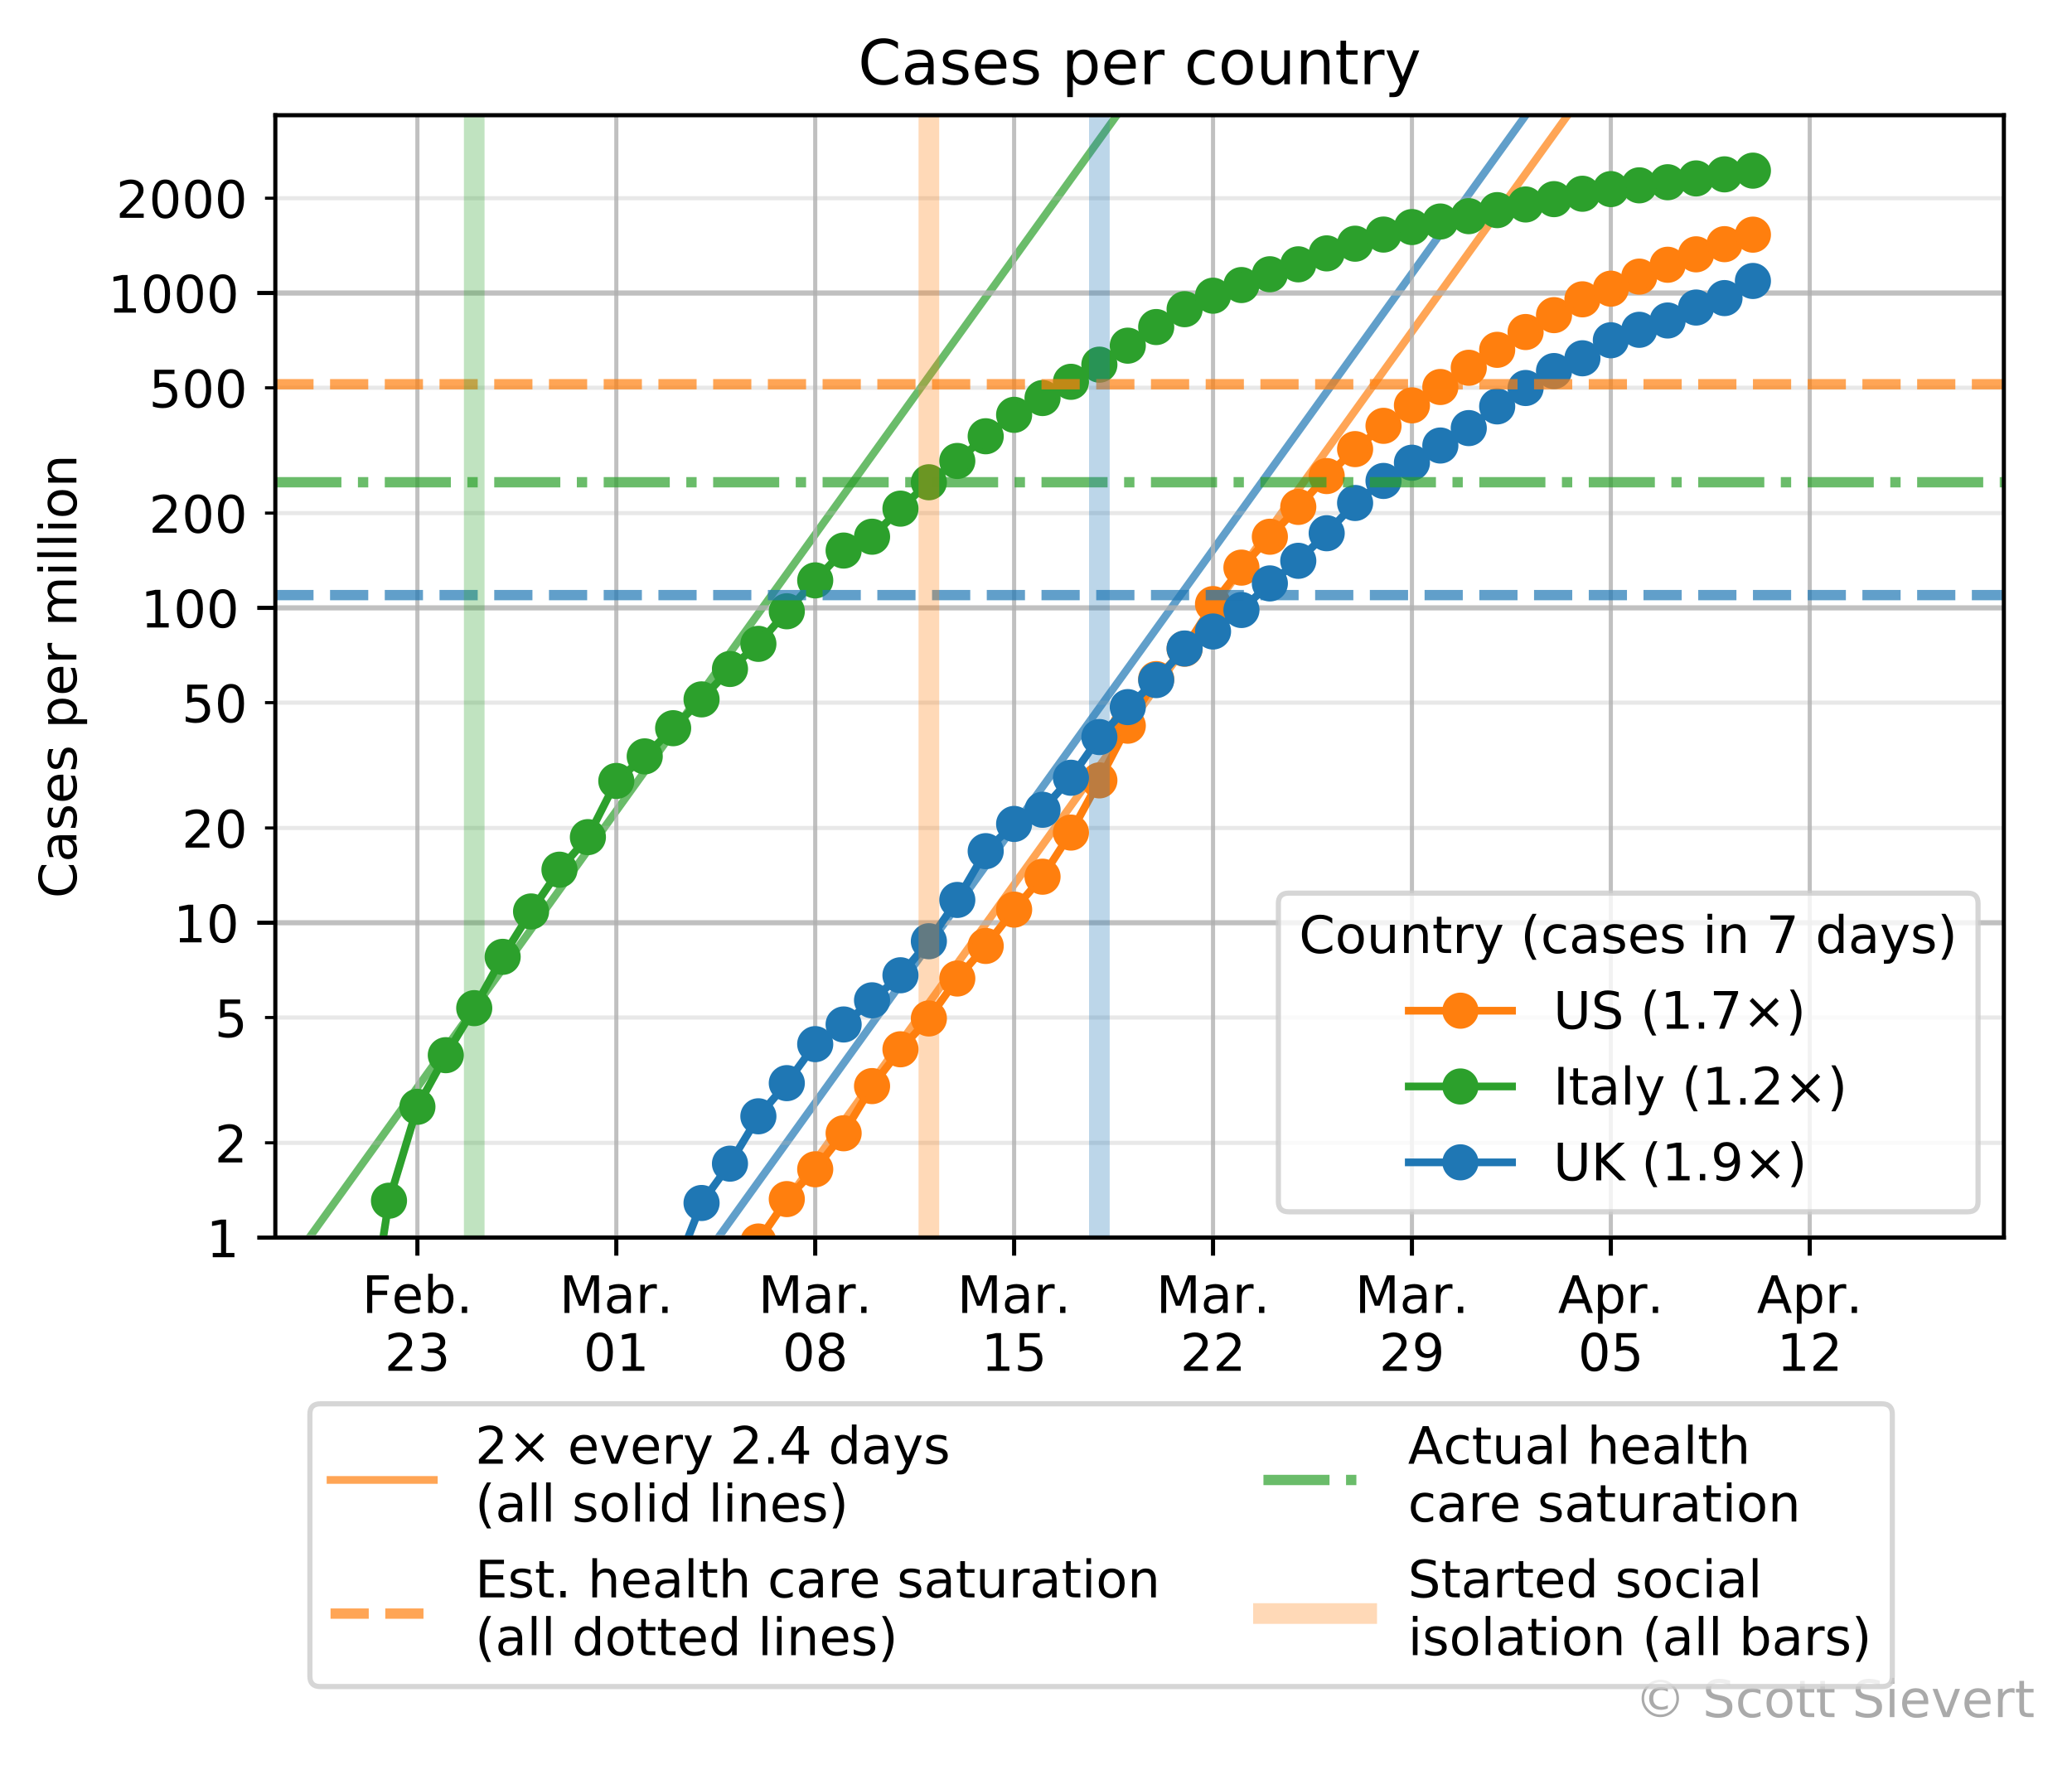 <?xml version="1.0" encoding="utf-8" standalone="no"?>
<!DOCTYPE svg PUBLIC "-//W3C//DTD SVG 1.1//EN"
  "http://www.w3.org/Graphics/SVG/1.1/DTD/svg11.dtd">
<!-- Created with matplotlib (https://matplotlib.org/) -->
<svg height="341.931pt" version="1.1" viewBox="0 0 401.325 341.931" width="401.325pt" xmlns="http://www.w3.org/2000/svg" xmlns:xlink="http://www.w3.org/1999/xlink">
 <defs>
  <style type="text/css">
*{stroke-linecap:butt;stroke-linejoin:round;}
  </style>
 </defs>
 <g id="figure_1">
  <g id="patch_1">
   <path d="M 0 341.931 
L 401.325 341.931 
L 401.325 0 
L 0 0 
z
" style="fill:#ffffff;"/>
  </g>
  <g id="axes_1">
   <g id="patch_2">
    <path d="M 53.328 239.758 
L 388.128 239.758 
L 388.128 22.318 
L 53.328 22.318 
z
" style="fill:#ffffff;"/>
   </g>
   <g id="line2d_1">
    <path clip-path="url(#p1a048d1c94)" d="M 73.008 342.931 
L 75.343 339.685 
L 80.847 332.034 
L 86.35 324.383 
L 91.854 316.732 
L 97.358 309.081 
L 102.862 301.43 
L 108.365 293.779 
L 113.869 286.128 
L 119.373 278.477 
L 124.876 270.826 
L 130.38 263.175 
L 135.884 255.524 
L 141.388 247.873 
L 146.891 240.222 
L 152.395 232.571 
L 157.899 224.92 
L 163.402 217.269 
L 168.906 209.618 
L 174.41 201.967 
L 179.914 194.316 
L 185.417 186.665 
L 190.921 179.014 
L 196.425 171.363 
L 201.928 163.712 
L 207.432 156.061 
L 212.936 148.41 
L 218.44 140.759 
L 223.943 133.108 
L 229.447 125.457 
L 234.951 117.806 
L 240.454 110.155 
L 245.958 102.504 
L 251.462 94.853 
L 256.966 87.202 
L 262.469 79.551 
L 267.973 71.9 
L 273.477 64.249 
L 278.98 56.598 
L 284.484 48.947 
L 289.988 41.296 
L 295.492 33.645 
L 300.995 25.994 
L 306.499 18.343 
" style="fill:none;stroke:#ff7f0e;stroke-linecap:square;stroke-opacity:0.7;stroke-width:1.5;"/>
   </g>
   <g id="line2d_2">
    <path clip-path="url(#p1a048d1c94)" d="M 64.896 342.931 
L 69.839 336.059 
L 75.343 328.408 
L 80.847 320.757 
L 86.35 313.106 
L 91.854 305.455 
L 97.358 297.804 
L 102.862 290.153 
L 108.365 282.502 
L 113.869 274.851 
L 119.373 267.2 
L 124.876 259.549 
L 130.38 251.898 
L 135.884 244.247 
L 141.388 236.596 
L 146.891 228.945 
L 152.395 221.294 
L 157.899 213.643 
L 163.402 205.992 
L 168.906 198.341 
L 174.41 190.69 
L 179.914 183.039 
L 185.417 175.388 
L 190.921 167.737 
L 196.425 160.086 
L 201.928 152.435 
L 207.432 144.784 
L 212.936 137.133 
L 218.44 129.482 
L 223.943 121.831 
L 229.447 114.18 
L 234.951 106.529 
L 240.454 98.878 
L 245.958 91.227 
L 251.462 83.576 
L 256.966 75.925 
L 262.469 68.274 
L 267.973 60.623 
L 273.477 52.972 
L 278.98 45.321 
L 284.484 37.67 
L 289.988 30.019 
L 295.492 22.368 
L 300.995 14.717 
L 306.499 7.066 
" style="fill:none;stroke:#1f77b4;stroke-linecap:square;stroke-opacity:0.7;stroke-width:1.5;"/>
   </g>
   <g id="line2d_3">
    <path clip-path="url(#p1a048d1c94)" d="M 36.817 271.853 
L 42.321 264.202 
L 47.824 256.551 
L 53.328 248.9 
L 58.832 241.249 
L 64.336 233.598 
L 69.839 225.947 
L 75.343 218.296 
L 80.847 210.645 
L 86.35 202.994 
L 91.854 195.343 
L 97.358 187.692 
L 102.862 180.041 
L 108.365 172.39 
L 113.869 164.738 
L 119.373 157.087 
L 124.876 149.436 
L 130.38 141.785 
L 135.884 134.134 
L 141.388 126.483 
L 146.891 118.832 
L 152.395 111.181 
L 157.899 103.53 
L 163.402 95.879 
L 168.906 88.228 
L 174.41 80.577 
L 179.914 72.926 
L 185.417 65.275 
L 190.921 57.624 
L 196.425 49.973 
L 201.928 42.322 
L 207.432 34.671 
L 212.936 27.02 
L 218.44 19.369 
L 223.943 11.718 
L 229.447 4.067 
L 233.092 -1 
" style="fill:none;stroke:#2ca02c;stroke-linecap:square;stroke-opacity:0.7;stroke-width:1.5;"/>
   </g>
   <g id="matplotlib.axis_1">
    <g id="xtick_1">
     <g id="line2d_4">
      <path clip-path="url(#p1a048d1c94)" d="M 80.847 239.758 
L 80.847 22.318 
" style="fill:none;stroke:#b0b0b0;stroke-linecap:square;stroke-opacity:0.8;stroke-width:0.8;"/>
     </g>
     <g id="line2d_5">
      <defs>
       <path d="M 0 0 
L 0 3.5 
" id="ma5e123c322" style="stroke:#000000;stroke-width:0.8;"/>
      </defs>
      <g>
       <use style="stroke:#000000;stroke-width:0.8;" x="80.847" xlink:href="#ma5e123c322" y="239.758"/>
      </g>
     </g>
     <g id="text_1">
      <!-- Feb. -->
      <defs>
       <path d="M 9.812 72.906 
L 51.703 72.906 
L 51.703 64.594 
L 19.672 64.594 
L 19.672 43.109 
L 48.578 43.109 
L 48.578 34.812 
L 19.672 34.812 
L 19.672 0 
L 9.812 0 
z
" id="DejaVuSans-70"/>
       <path d="M 56.203 29.594 
L 56.203 25.203 
L 14.891 25.203 
Q 15.484 15.922 20.484 11.062 
Q 25.484 6.203 34.422 6.203 
Q 39.594 6.203 44.453 7.469 
Q 49.312 8.734 54.109 11.281 
L 54.109 2.781 
Q 49.266 0.734 44.188 -0.344 
Q 39.109 -1.422 33.891 -1.422 
Q 20.797 -1.422 13.156 6.188 
Q 5.516 13.812 5.516 26.812 
Q 5.516 40.234 12.766 48.109 
Q 20.016 56 32.328 56 
Q 43.359 56 49.781 48.891 
Q 56.203 41.797 56.203 29.594 
z
M 47.219 32.234 
Q 47.125 39.594 43.094 43.984 
Q 39.062 48.391 32.422 48.391 
Q 24.906 48.391 20.391 44.141 
Q 15.875 39.891 15.188 32.172 
z
" id="DejaVuSans-101"/>
       <path d="M 48.688 27.297 
Q 48.688 37.203 44.609 42.844 
Q 40.531 48.484 33.406 48.484 
Q 26.266 48.484 22.188 42.844 
Q 18.109 37.203 18.109 27.297 
Q 18.109 17.391 22.188 11.75 
Q 26.266 6.109 33.406 6.109 
Q 40.531 6.109 44.609 11.75 
Q 48.688 17.391 48.688 27.297 
z
M 18.109 46.391 
Q 20.953 51.266 25.266 53.625 
Q 29.594 56 35.594 56 
Q 45.562 56 51.781 48.094 
Q 58.016 40.188 58.016 27.297 
Q 58.016 14.406 51.781 6.484 
Q 45.562 -1.422 35.594 -1.422 
Q 29.594 -1.422 25.266 0.953 
Q 20.953 3.328 18.109 8.203 
L 18.109 0 
L 9.078 0 
L 9.078 75.984 
L 18.109 75.984 
z
" id="DejaVuSans-98"/>
       <path d="M 10.688 12.406 
L 21 12.406 
L 21 0 
L 10.688 0 
z
" id="DejaVuSans-46"/>
      </defs>
      <g transform="translate(70.135 254.357)scale(0.1 -0.1)">
       <use xlink:href="#DejaVuSans-70"/>
       <use x="57.441" xlink:href="#DejaVuSans-101"/>
       <use x="118.965" xlink:href="#DejaVuSans-98"/>
       <use x="182.441" xlink:href="#DejaVuSans-46"/>
      </g>
      <!-- 23 -->
      <defs>
       <path d="M 19.188 8.297 
L 53.609 8.297 
L 53.609 0 
L 7.328 0 
L 7.328 8.297 
Q 12.938 14.109 22.625 23.891 
Q 32.328 33.688 34.812 36.531 
Q 39.547 41.844 41.422 45.531 
Q 43.312 49.219 43.312 52.781 
Q 43.312 58.594 39.234 62.25 
Q 35.156 65.922 28.609 65.922 
Q 23.969 65.922 18.812 64.312 
Q 13.672 62.703 7.812 59.422 
L 7.812 69.391 
Q 13.766 71.781 18.938 73 
Q 24.125 74.219 28.422 74.219 
Q 39.75 74.219 46.484 68.547 
Q 53.219 62.891 53.219 53.422 
Q 53.219 48.922 51.531 44.891 
Q 49.859 40.875 45.406 35.406 
Q 44.188 33.984 37.641 27.219 
Q 31.109 20.453 19.188 8.297 
z
" id="DejaVuSans-50"/>
       <path d="M 40.578 39.312 
Q 47.656 37.797 51.625 33 
Q 55.609 28.219 55.609 21.188 
Q 55.609 10.406 48.188 4.484 
Q 40.766 -1.422 27.094 -1.422 
Q 22.516 -1.422 17.656 -0.516 
Q 12.797 0.391 7.625 2.203 
L 7.625 11.719 
Q 11.719 9.328 16.594 8.109 
Q 21.484 6.891 26.812 6.891 
Q 36.078 6.891 40.938 10.547 
Q 45.797 14.203 45.797 21.188 
Q 45.797 27.641 41.281 31.266 
Q 36.766 34.906 28.719 34.906 
L 20.219 34.906 
L 20.219 43.016 
L 29.109 43.016 
Q 36.375 43.016 40.234 45.922 
Q 44.094 48.828 44.094 54.297 
Q 44.094 59.906 40.109 62.906 
Q 36.141 65.922 28.719 65.922 
Q 24.656 65.922 20.016 65.031 
Q 15.375 64.156 9.812 62.312 
L 9.812 71.094 
Q 15.438 72.656 20.344 73.438 
Q 25.25 74.219 29.594 74.219 
Q 40.828 74.219 47.359 69.109 
Q 53.906 64.016 53.906 55.328 
Q 53.906 49.266 50.438 45.094 
Q 46.969 40.922 40.578 39.312 
z
" id="DejaVuSans-51"/>
      </defs>
      <g transform="translate(74.484 265.554)scale(0.1 -0.1)">
       <use xlink:href="#DejaVuSans-50"/>
       <use x="63.623" xlink:href="#DejaVuSans-51"/>
      </g>
     </g>
    </g>
    <g id="xtick_2">
     <g id="line2d_6">
      <path clip-path="url(#p1a048d1c94)" d="M 119.373 239.758 
L 119.373 22.318 
" style="fill:none;stroke:#b0b0b0;stroke-linecap:square;stroke-opacity:0.8;stroke-width:0.8;"/>
     </g>
     <g id="line2d_7">
      <g>
       <use style="stroke:#000000;stroke-width:0.8;" x="119.373" xlink:href="#ma5e123c322" y="239.758"/>
      </g>
     </g>
     <g id="text_2">
      <!-- Mar. -->
      <defs>
       <path d="M 9.812 72.906 
L 24.516 72.906 
L 43.109 23.297 
L 61.812 72.906 
L 76.516 72.906 
L 76.516 0 
L 66.891 0 
L 66.891 64.016 
L 48.094 14.016 
L 38.188 14.016 
L 19.391 64.016 
L 19.391 0 
L 9.812 0 
z
" id="DejaVuSans-77"/>
       <path d="M 34.281 27.484 
Q 23.391 27.484 19.188 25 
Q 14.984 22.516 14.984 16.5 
Q 14.984 11.719 18.141 8.906 
Q 21.297 6.109 26.703 6.109 
Q 34.188 6.109 38.703 11.406 
Q 43.219 16.703 43.219 25.484 
L 43.219 27.484 
z
M 52.203 31.203 
L 52.203 0 
L 43.219 0 
L 43.219 8.297 
Q 40.141 3.328 35.547 0.953 
Q 30.953 -1.422 24.312 -1.422 
Q 15.922 -1.422 10.953 3.297 
Q 6 8.016 6 15.922 
Q 6 25.141 12.172 29.828 
Q 18.359 34.516 30.609 34.516 
L 43.219 34.516 
L 43.219 35.406 
Q 43.219 41.609 39.141 45 
Q 35.062 48.391 27.688 48.391 
Q 23 48.391 18.547 47.266 
Q 14.109 46.141 10.016 43.891 
L 10.016 52.203 
Q 14.938 54.109 19.578 55.047 
Q 24.219 56 28.609 56 
Q 40.484 56 46.344 49.844 
Q 52.203 43.703 52.203 31.203 
z
" id="DejaVuSans-97"/>
       <path d="M 41.109 46.297 
Q 39.594 47.172 37.812 47.578 
Q 36.031 48 33.891 48 
Q 26.266 48 22.188 43.047 
Q 18.109 38.094 18.109 28.812 
L 18.109 0 
L 9.078 0 
L 9.078 54.688 
L 18.109 54.688 
L 18.109 46.188 
Q 20.953 51.172 25.484 53.578 
Q 30.031 56 36.531 56 
Q 37.453 56 38.578 55.875 
Q 39.703 55.766 41.062 55.516 
z
" id="DejaVuSans-114"/>
      </defs>
      <g transform="translate(108.357 254.357)scale(0.1 -0.1)">
       <use xlink:href="#DejaVuSans-77"/>
       <use x="86.279" xlink:href="#DejaVuSans-97"/>
       <use x="147.559" xlink:href="#DejaVuSans-114"/>
       <use x="188.531" xlink:href="#DejaVuSans-46"/>
      </g>
      <!-- 01 -->
      <defs>
       <path d="M 31.781 66.406 
Q 24.172 66.406 20.328 58.906 
Q 16.5 51.422 16.5 36.375 
Q 16.5 21.391 20.328 13.891 
Q 24.172 6.391 31.781 6.391 
Q 39.453 6.391 43.281 13.891 
Q 47.125 21.391 47.125 36.375 
Q 47.125 51.422 43.281 58.906 
Q 39.453 66.406 31.781 66.406 
z
M 31.781 74.219 
Q 44.047 74.219 50.516 64.516 
Q 56.984 54.828 56.984 36.375 
Q 56.984 17.969 50.516 8.266 
Q 44.047 -1.422 31.781 -1.422 
Q 19.531 -1.422 13.062 8.266 
Q 6.594 17.969 6.594 36.375 
Q 6.594 54.828 13.062 64.516 
Q 19.531 74.219 31.781 74.219 
z
" id="DejaVuSans-48"/>
       <path d="M 12.406 8.297 
L 28.516 8.297 
L 28.516 63.922 
L 10.984 60.406 
L 10.984 69.391 
L 28.422 72.906 
L 38.281 72.906 
L 38.281 8.297 
L 54.391 8.297 
L 54.391 0 
L 12.406 0 
z
" id="DejaVuSans-49"/>
      </defs>
      <g transform="translate(113.01 265.554)scale(0.1 -0.1)">
       <use xlink:href="#DejaVuSans-48"/>
       <use x="63.623" xlink:href="#DejaVuSans-49"/>
      </g>
     </g>
    </g>
    <g id="xtick_3">
     <g id="line2d_8">
      <path clip-path="url(#p1a048d1c94)" d="M 157.899 239.758 
L 157.899 22.318 
" style="fill:none;stroke:#b0b0b0;stroke-linecap:square;stroke-opacity:0.8;stroke-width:0.8;"/>
     </g>
     <g id="line2d_9">
      <g>
       <use style="stroke:#000000;stroke-width:0.8;" x="157.899" xlink:href="#ma5e123c322" y="239.758"/>
      </g>
     </g>
     <g id="text_3">
      <!-- Mar. -->
      <g transform="translate(146.883 254.357)scale(0.1 -0.1)">
       <use xlink:href="#DejaVuSans-77"/>
       <use x="86.279" xlink:href="#DejaVuSans-97"/>
       <use x="147.559" xlink:href="#DejaVuSans-114"/>
       <use x="188.531" xlink:href="#DejaVuSans-46"/>
      </g>
      <!-- 08 -->
      <defs>
       <path d="M 31.781 34.625 
Q 24.75 34.625 20.719 30.859 
Q 16.703 27.094 16.703 20.516 
Q 16.703 13.922 20.719 10.156 
Q 24.75 6.391 31.781 6.391 
Q 38.812 6.391 42.859 10.172 
Q 46.922 13.969 46.922 20.516 
Q 46.922 27.094 42.891 30.859 
Q 38.875 34.625 31.781 34.625 
z
M 21.922 38.812 
Q 15.578 40.375 12.031 44.719 
Q 8.5 49.078 8.5 55.328 
Q 8.5 64.062 14.719 69.141 
Q 20.953 74.219 31.781 74.219 
Q 42.672 74.219 48.875 69.141 
Q 55.078 64.062 55.078 55.328 
Q 55.078 49.078 51.531 44.719 
Q 48 40.375 41.703 38.812 
Q 48.828 37.156 52.797 32.312 
Q 56.781 27.484 56.781 20.516 
Q 56.781 9.906 50.312 4.234 
Q 43.844 -1.422 31.781 -1.422 
Q 19.734 -1.422 13.25 4.234 
Q 6.781 9.906 6.781 20.516 
Q 6.781 27.484 10.781 32.312 
Q 14.797 37.156 21.922 38.812 
z
M 18.312 54.391 
Q 18.312 48.734 21.844 45.562 
Q 25.391 42.391 31.781 42.391 
Q 38.141 42.391 41.719 45.562 
Q 45.312 48.734 45.312 54.391 
Q 45.312 60.062 41.719 63.234 
Q 38.141 66.406 31.781 66.406 
Q 25.391 66.406 21.844 63.234 
Q 18.312 60.062 18.312 54.391 
z
" id="DejaVuSans-56"/>
      </defs>
      <g transform="translate(151.536 265.554)scale(0.1 -0.1)">
       <use xlink:href="#DejaVuSans-48"/>
       <use x="63.623" xlink:href="#DejaVuSans-56"/>
      </g>
     </g>
    </g>
    <g id="xtick_4">
     <g id="line2d_10">
      <path clip-path="url(#p1a048d1c94)" d="M 196.425 239.758 
L 196.425 22.318 
" style="fill:none;stroke:#b0b0b0;stroke-linecap:square;stroke-opacity:0.8;stroke-width:0.8;"/>
     </g>
     <g id="line2d_11">
      <g>
       <use style="stroke:#000000;stroke-width:0.8;" x="196.425" xlink:href="#ma5e123c322" y="239.758"/>
      </g>
     </g>
     <g id="text_4">
      <!-- Mar. -->
      <g transform="translate(185.409 254.357)scale(0.1 -0.1)">
       <use xlink:href="#DejaVuSans-77"/>
       <use x="86.279" xlink:href="#DejaVuSans-97"/>
       <use x="147.559" xlink:href="#DejaVuSans-114"/>
       <use x="188.531" xlink:href="#DejaVuSans-46"/>
      </g>
      <!-- 15 -->
      <defs>
       <path d="M 10.797 72.906 
L 49.516 72.906 
L 49.516 64.594 
L 19.828 64.594 
L 19.828 46.734 
Q 21.969 47.469 24.109 47.828 
Q 26.266 48.188 28.422 48.188 
Q 40.625 48.188 47.75 41.5 
Q 54.891 34.812 54.891 23.391 
Q 54.891 11.625 47.562 5.094 
Q 40.234 -1.422 26.906 -1.422 
Q 22.312 -1.422 17.547 -0.641 
Q 12.797 0.141 7.719 1.703 
L 7.719 11.625 
Q 12.109 9.234 16.797 8.062 
Q 21.484 6.891 26.703 6.891 
Q 35.156 6.891 40.078 11.328 
Q 45.016 15.766 45.016 23.391 
Q 45.016 31 40.078 35.438 
Q 35.156 39.891 26.703 39.891 
Q 22.75 39.891 18.812 39.016 
Q 14.891 38.141 10.797 36.281 
z
" id="DejaVuSans-53"/>
      </defs>
      <g transform="translate(190.062 265.554)scale(0.1 -0.1)">
       <use xlink:href="#DejaVuSans-49"/>
       <use x="63.623" xlink:href="#DejaVuSans-53"/>
      </g>
     </g>
    </g>
    <g id="xtick_5">
     <g id="line2d_12">
      <path clip-path="url(#p1a048d1c94)" d="M 234.951 239.758 
L 234.951 22.318 
" style="fill:none;stroke:#b0b0b0;stroke-linecap:square;stroke-opacity:0.8;stroke-width:0.8;"/>
     </g>
     <g id="line2d_13">
      <g>
       <use style="stroke:#000000;stroke-width:0.8;" x="234.951" xlink:href="#ma5e123c322" y="239.758"/>
      </g>
     </g>
     <g id="text_5">
      <!-- Mar. -->
      <g transform="translate(223.935 254.357)scale(0.1 -0.1)">
       <use xlink:href="#DejaVuSans-77"/>
       <use x="86.279" xlink:href="#DejaVuSans-97"/>
       <use x="147.559" xlink:href="#DejaVuSans-114"/>
       <use x="188.531" xlink:href="#DejaVuSans-46"/>
      </g>
      <!-- 22 -->
      <g transform="translate(228.588 265.554)scale(0.1 -0.1)">
       <use xlink:href="#DejaVuSans-50"/>
       <use x="63.623" xlink:href="#DejaVuSans-50"/>
      </g>
     </g>
    </g>
    <g id="xtick_6">
     <g id="line2d_14">
      <path clip-path="url(#p1a048d1c94)" d="M 273.477 239.758 
L 273.477 22.318 
" style="fill:none;stroke:#b0b0b0;stroke-linecap:square;stroke-opacity:0.8;stroke-width:0.8;"/>
     </g>
     <g id="line2d_15">
      <g>
       <use style="stroke:#000000;stroke-width:0.8;" x="273.477" xlink:href="#ma5e123c322" y="239.758"/>
      </g>
     </g>
     <g id="text_6">
      <!-- Mar. -->
      <g transform="translate(262.461 254.357)scale(0.1 -0.1)">
       <use xlink:href="#DejaVuSans-77"/>
       <use x="86.279" xlink:href="#DejaVuSans-97"/>
       <use x="147.559" xlink:href="#DejaVuSans-114"/>
       <use x="188.531" xlink:href="#DejaVuSans-46"/>
      </g>
      <!-- 29 -->
      <defs>
       <path d="M 10.984 1.516 
L 10.984 10.5 
Q 14.703 8.734 18.5 7.812 
Q 22.312 6.891 25.984 6.891 
Q 35.75 6.891 40.891 13.453 
Q 46.047 20.016 46.781 33.406 
Q 43.953 29.203 39.594 26.953 
Q 35.25 24.703 29.984 24.703 
Q 19.047 24.703 12.672 31.312 
Q 6.297 37.938 6.297 49.422 
Q 6.297 60.641 12.938 67.422 
Q 19.578 74.219 30.609 74.219 
Q 43.266 74.219 49.922 64.516 
Q 56.594 54.828 56.594 36.375 
Q 56.594 19.141 48.406 8.859 
Q 40.234 -1.422 26.422 -1.422 
Q 22.703 -1.422 18.891 -0.688 
Q 15.094 0.047 10.984 1.516 
z
M 30.609 32.422 
Q 37.25 32.422 41.125 36.953 
Q 45.016 41.5 45.016 49.422 
Q 45.016 57.281 41.125 61.844 
Q 37.25 66.406 30.609 66.406 
Q 23.969 66.406 20.094 61.844 
Q 16.219 57.281 16.219 49.422 
Q 16.219 41.5 20.094 36.953 
Q 23.969 32.422 30.609 32.422 
z
" id="DejaVuSans-57"/>
      </defs>
      <g transform="translate(267.114 265.554)scale(0.1 -0.1)">
       <use xlink:href="#DejaVuSans-50"/>
       <use x="63.623" xlink:href="#DejaVuSans-57"/>
      </g>
     </g>
    </g>
    <g id="xtick_7">
     <g id="line2d_16">
      <path clip-path="url(#p1a048d1c94)" d="M 312.003 239.758 
L 312.003 22.318 
" style="fill:none;stroke:#b0b0b0;stroke-linecap:square;stroke-opacity:0.8;stroke-width:0.8;"/>
     </g>
     <g id="line2d_17">
      <g>
       <use style="stroke:#000000;stroke-width:0.8;" x="312.003" xlink:href="#ma5e123c322" y="239.758"/>
      </g>
     </g>
     <g id="text_7">
      <!-- Apr. -->
      <defs>
       <path d="M 34.188 63.188 
L 20.797 26.906 
L 47.609 26.906 
z
M 28.609 72.906 
L 39.797 72.906 
L 67.578 0 
L 57.328 0 
L 50.688 18.703 
L 17.828 18.703 
L 11.188 0 
L 0.781 0 
z
" id="DejaVuSans-65"/>
       <path d="M 18.109 8.203 
L 18.109 -20.797 
L 9.078 -20.797 
L 9.078 54.688 
L 18.109 54.688 
L 18.109 46.391 
Q 20.953 51.266 25.266 53.625 
Q 29.594 56 35.594 56 
Q 45.562 56 51.781 48.094 
Q 58.016 40.188 58.016 27.297 
Q 58.016 14.406 51.781 6.484 
Q 45.562 -1.422 35.594 -1.422 
Q 29.594 -1.422 25.266 0.953 
Q 20.953 3.328 18.109 8.203 
z
M 48.688 27.297 
Q 48.688 37.203 44.609 42.844 
Q 40.531 48.484 33.406 48.484 
Q 26.266 48.484 22.188 42.844 
Q 18.109 37.203 18.109 27.297 
Q 18.109 17.391 22.188 11.75 
Q 26.266 6.109 33.406 6.109 
Q 40.531 6.109 44.609 11.75 
Q 48.688 17.391 48.688 27.297 
z
" id="DejaVuSans-112"/>
      </defs>
      <g transform="translate(301.771 254.357)scale(0.1 -0.1)">
       <use xlink:href="#DejaVuSans-65"/>
       <use x="68.408" xlink:href="#DejaVuSans-112"/>
       <use x="131.885" xlink:href="#DejaVuSans-114"/>
       <use x="172.857" xlink:href="#DejaVuSans-46"/>
      </g>
      <!-- 05 -->
      <g transform="translate(305.64 265.554)scale(0.1 -0.1)">
       <use xlink:href="#DejaVuSans-48"/>
       <use x="63.623" xlink:href="#DejaVuSans-53"/>
      </g>
     </g>
    </g>
    <g id="xtick_8">
     <g id="line2d_18">
      <path clip-path="url(#p1a048d1c94)" d="M 350.529 239.758 
L 350.529 22.318 
" style="fill:none;stroke:#b0b0b0;stroke-linecap:square;stroke-opacity:0.8;stroke-width:0.8;"/>
     </g>
     <g id="line2d_19">
      <g>
       <use style="stroke:#000000;stroke-width:0.8;" x="350.529" xlink:href="#ma5e123c322" y="239.758"/>
      </g>
     </g>
     <g id="text_8">
      <!-- Apr. -->
      <g transform="translate(340.297 254.357)scale(0.1 -0.1)">
       <use xlink:href="#DejaVuSans-65"/>
       <use x="68.408" xlink:href="#DejaVuSans-112"/>
       <use x="131.885" xlink:href="#DejaVuSans-114"/>
       <use x="172.857" xlink:href="#DejaVuSans-46"/>
      </g>
      <!-- 12 -->
      <g transform="translate(344.166 265.554)scale(0.1 -0.1)">
       <use xlink:href="#DejaVuSans-49"/>
       <use x="63.623" xlink:href="#DejaVuSans-50"/>
      </g>
     </g>
    </g>
   </g>
   <g id="matplotlib.axis_2">
    <g id="ytick_1">
     <g id="line2d_20">
      <path clip-path="url(#p1a048d1c94)" d="M 53.328 239.758 
L 388.128 239.758 
" style="fill:none;stroke:#b0b0b0;stroke-linecap:square;stroke-opacity:0.8;"/>
     </g>
     <g id="line2d_21">
      <defs>
       <path d="M 0 0 
L -3.5 0 
" id="ma97144e586" style="stroke:#000000;stroke-width:0.8;"/>
      </defs>
      <g>
       <use style="stroke:#000000;stroke-width:0.8;" x="53.328" xlink:href="#ma97144e586" y="239.758"/>
      </g>
     </g>
     <g id="text_9">
      <!-- 1 -->
      <g transform="translate(39.966 243.557)scale(0.1 -0.1)">
       <use xlink:href="#DejaVuSans-49"/>
      </g>
     </g>
    </g>
    <g id="ytick_2">
     <g id="line2d_22">
      <path clip-path="url(#p1a048d1c94)" d="M 53.328 178.759 
L 388.128 178.759 
" style="fill:none;stroke:#b0b0b0;stroke-linecap:square;stroke-opacity:0.8;"/>
     </g>
     <g id="line2d_23">
      <g>
       <use style="stroke:#000000;stroke-width:0.8;" x="53.328" xlink:href="#ma97144e586" y="178.759"/>
      </g>
     </g>
     <g id="text_10">
      <!-- 10 -->
      <g transform="translate(33.603 182.559)scale(0.1 -0.1)">
       <use xlink:href="#DejaVuSans-49"/>
       <use x="63.623" xlink:href="#DejaVuSans-48"/>
      </g>
     </g>
    </g>
    <g id="ytick_3">
     <g id="line2d_24">
      <path clip-path="url(#p1a048d1c94)" d="M 53.328 117.761 
L 388.128 117.761 
" style="fill:none;stroke:#b0b0b0;stroke-linecap:square;stroke-opacity:0.8;"/>
     </g>
     <g id="line2d_25">
      <g>
       <use style="stroke:#000000;stroke-width:0.8;" x="53.328" xlink:href="#ma97144e586" y="117.761"/>
      </g>
     </g>
     <g id="text_11">
      <!-- 100 -->
      <g transform="translate(27.241 121.56)scale(0.1 -0.1)">
       <use xlink:href="#DejaVuSans-49"/>
       <use x="63.623" xlink:href="#DejaVuSans-48"/>
       <use x="127.246" xlink:href="#DejaVuSans-48"/>
      </g>
     </g>
    </g>
    <g id="ytick_4">
     <g id="line2d_26">
      <path clip-path="url(#p1a048d1c94)" d="M 53.328 56.762 
L 388.128 56.762 
" style="fill:none;stroke:#b0b0b0;stroke-linecap:square;stroke-opacity:0.8;"/>
     </g>
     <g id="line2d_27">
      <g>
       <use style="stroke:#000000;stroke-width:0.8;" x="53.328" xlink:href="#ma97144e586" y="56.762"/>
      </g>
     </g>
     <g id="text_12">
      <!-- 1000 -->
      <g transform="translate(20.878 60.561)scale(0.1 -0.1)">
       <use xlink:href="#DejaVuSans-49"/>
       <use x="63.623" xlink:href="#DejaVuSans-48"/>
       <use x="127.246" xlink:href="#DejaVuSans-48"/>
       <use x="190.869" xlink:href="#DejaVuSans-48"/>
      </g>
     </g>
    </g>
    <g id="ytick_5">
     <g id="line2d_28">
      <path clip-path="url(#p1a048d1c94)" d="M 53.328 221.396 
L 388.128 221.396 
" style="fill:none;stroke:#b0b0b0;stroke-linecap:square;stroke-opacity:0.3;stroke-width:0.8;"/>
     </g>
     <g id="line2d_29">
      <defs>
       <path d="M 0 0 
L -2 0 
" id="m07f44715dd" style="stroke:#000000;stroke-width:0.6;"/>
      </defs>
      <g>
       <use style="stroke:#000000;stroke-width:0.6;" x="53.328" xlink:href="#m07f44715dd" y="221.396"/>
      </g>
     </g>
     <g id="text_13">
      <!-- 2 -->
      <g transform="translate(41.566 225.195)scale(0.1 -0.1)">
       <use xlink:href="#DejaVuSans-50"/>
      </g>
     </g>
    </g>
    <g id="ytick_6">
     <g id="line2d_30">
      <path clip-path="url(#p1a048d1c94)" d="M 53.328 197.122 
L 388.128 197.122 
" style="fill:none;stroke:#b0b0b0;stroke-linecap:square;stroke-opacity:0.3;stroke-width:0.8;"/>
     </g>
     <g id="line2d_31">
      <g>
       <use style="stroke:#000000;stroke-width:0.6;" x="53.328" xlink:href="#m07f44715dd" y="197.122"/>
      </g>
     </g>
     <g id="text_14">
      <!-- 5 -->
      <g transform="translate(41.566 200.921)scale(0.1 -0.1)">
       <use xlink:href="#DejaVuSans-53"/>
      </g>
     </g>
    </g>
    <g id="ytick_7">
     <g id="line2d_32">
      <path clip-path="url(#p1a048d1c94)" d="M 53.328 160.397 
L 388.128 160.397 
" style="fill:none;stroke:#b0b0b0;stroke-linecap:square;stroke-opacity:0.3;stroke-width:0.8;"/>
     </g>
     <g id="line2d_33">
      <g>
       <use style="stroke:#000000;stroke-width:0.6;" x="53.328" xlink:href="#m07f44715dd" y="160.397"/>
      </g>
     </g>
     <g id="text_15">
      <!-- 20 -->
      <g transform="translate(35.203 164.196)scale(0.1 -0.1)">
       <use xlink:href="#DejaVuSans-50"/>
       <use x="63.623" xlink:href="#DejaVuSans-48"/>
      </g>
     </g>
    </g>
    <g id="ytick_8">
     <g id="line2d_34">
      <path clip-path="url(#p1a048d1c94)" d="M 53.328 136.123 
L 388.128 136.123 
" style="fill:none;stroke:#b0b0b0;stroke-linecap:square;stroke-opacity:0.3;stroke-width:0.8;"/>
     </g>
     <g id="line2d_35">
      <g>
       <use style="stroke:#000000;stroke-width:0.6;" x="53.328" xlink:href="#m07f44715dd" y="136.123"/>
      </g>
     </g>
     <g id="text_16">
      <!-- 50 -->
      <g transform="translate(35.203 139.922)scale(0.1 -0.1)">
       <use xlink:href="#DejaVuSans-53"/>
       <use x="63.623" xlink:href="#DejaVuSans-48"/>
      </g>
     </g>
    </g>
    <g id="ytick_9">
     <g id="line2d_36">
      <path clip-path="url(#p1a048d1c94)" d="M 53.328 99.398 
L 388.128 99.398 
" style="fill:none;stroke:#b0b0b0;stroke-linecap:square;stroke-opacity:0.3;stroke-width:0.8;"/>
     </g>
     <g id="line2d_37">
      <g>
       <use style="stroke:#000000;stroke-width:0.6;" x="53.328" xlink:href="#m07f44715dd" y="99.398"/>
      </g>
     </g>
     <g id="text_17">
      <!-- 200 -->
      <g transform="translate(28.841 103.198)scale(0.1 -0.1)">
       <use xlink:href="#DejaVuSans-50"/>
       <use x="63.623" xlink:href="#DejaVuSans-48"/>
       <use x="127.246" xlink:href="#DejaVuSans-48"/>
      </g>
     </g>
    </g>
    <g id="ytick_10">
     <g id="line2d_38">
      <path clip-path="url(#p1a048d1c94)" d="M 53.328 75.124 
L 388.128 75.124 
" style="fill:none;stroke:#b0b0b0;stroke-linecap:square;stroke-opacity:0.3;stroke-width:0.8;"/>
     </g>
     <g id="line2d_39">
      <g>
       <use style="stroke:#000000;stroke-width:0.6;" x="53.328" xlink:href="#m07f44715dd" y="75.124"/>
      </g>
     </g>
     <g id="text_18">
      <!-- 500 -->
      <g transform="translate(28.841 78.924)scale(0.1 -0.1)">
       <use xlink:href="#DejaVuSans-53"/>
       <use x="63.623" xlink:href="#DejaVuSans-48"/>
       <use x="127.246" xlink:href="#DejaVuSans-48"/>
      </g>
     </g>
    </g>
    <g id="ytick_11">
     <g id="line2d_40">
      <path clip-path="url(#p1a048d1c94)" d="M 53.328 38.4 
L 388.128 38.4 
" style="fill:none;stroke:#b0b0b0;stroke-linecap:square;stroke-opacity:0.3;stroke-width:0.8;"/>
     </g>
     <g id="line2d_41">
      <g>
       <use style="stroke:#000000;stroke-width:0.6;" x="53.328" xlink:href="#m07f44715dd" y="38.4"/>
      </g>
     </g>
     <g id="text_19">
      <!-- 2000 -->
      <g transform="translate(22.478 42.199)scale(0.1 -0.1)">
       <use xlink:href="#DejaVuSans-50"/>
       <use x="63.623" xlink:href="#DejaVuSans-48"/>
       <use x="127.246" xlink:href="#DejaVuSans-48"/>
       <use x="190.869" xlink:href="#DejaVuSans-48"/>
      </g>
     </g>
    </g>
    <g id="text_20">
     <!-- Cases per million -->
     <defs>
      <path d="M 64.406 67.281 
L 64.406 56.891 
Q 59.422 61.531 53.781 63.812 
Q 48.141 66.109 41.797 66.109 
Q 29.297 66.109 22.656 58.469 
Q 16.016 50.828 16.016 36.375 
Q 16.016 21.969 22.656 14.328 
Q 29.297 6.688 41.797 6.688 
Q 48.141 6.688 53.781 8.984 
Q 59.422 11.281 64.406 15.922 
L 64.406 5.609 
Q 59.234 2.094 53.438 0.328 
Q 47.656 -1.422 41.219 -1.422 
Q 24.656 -1.422 15.125 8.703 
Q 5.609 18.844 5.609 36.375 
Q 5.609 53.953 15.125 64.078 
Q 24.656 74.219 41.219 74.219 
Q 47.75 74.219 53.531 72.484 
Q 59.328 70.75 64.406 67.281 
z
" id="DejaVuSans-67"/>
      <path d="M 44.281 53.078 
L 44.281 44.578 
Q 40.484 46.531 36.375 47.5 
Q 32.281 48.484 27.875 48.484 
Q 21.188 48.484 17.844 46.438 
Q 14.5 44.391 14.5 40.281 
Q 14.5 37.156 16.891 35.375 
Q 19.281 33.594 26.516 31.984 
L 29.594 31.297 
Q 39.156 29.25 43.188 25.516 
Q 47.219 21.781 47.219 15.094 
Q 47.219 7.469 41.188 3.016 
Q 35.156 -1.422 24.609 -1.422 
Q 20.219 -1.422 15.453 -0.562 
Q 10.688 0.297 5.422 2 
L 5.422 11.281 
Q 10.406 8.688 15.234 7.391 
Q 20.062 6.109 24.812 6.109 
Q 31.156 6.109 34.562 8.281 
Q 37.984 10.453 37.984 14.406 
Q 37.984 18.062 35.516 20.016 
Q 33.062 21.969 24.703 23.781 
L 21.578 24.516 
Q 13.234 26.266 9.516 29.906 
Q 5.812 33.547 5.812 39.891 
Q 5.812 47.609 11.281 51.797 
Q 16.75 56 26.812 56 
Q 31.781 56 36.172 55.266 
Q 40.578 54.547 44.281 53.078 
z
" id="DejaVuSans-115"/>
      <path id="DejaVuSans-32"/>
      <path d="M 52 44.188 
Q 55.375 50.25 60.062 53.125 
Q 64.75 56 71.094 56 
Q 79.641 56 84.281 50.016 
Q 88.922 44.047 88.922 33.016 
L 88.922 0 
L 79.891 0 
L 79.891 32.719 
Q 79.891 40.578 77.094 44.375 
Q 74.312 48.188 68.609 48.188 
Q 61.625 48.188 57.562 43.547 
Q 53.516 38.922 53.516 30.906 
L 53.516 0 
L 44.484 0 
L 44.484 32.719 
Q 44.484 40.625 41.703 44.406 
Q 38.922 48.188 33.109 48.188 
Q 26.219 48.188 22.156 43.531 
Q 18.109 38.875 18.109 30.906 
L 18.109 0 
L 9.078 0 
L 9.078 54.688 
L 18.109 54.688 
L 18.109 46.188 
Q 21.188 51.219 25.484 53.609 
Q 29.781 56 35.688 56 
Q 41.656 56 45.828 52.969 
Q 50 49.953 52 44.188 
z
" id="DejaVuSans-109"/>
      <path d="M 9.422 54.688 
L 18.406 54.688 
L 18.406 0 
L 9.422 0 
z
M 9.422 75.984 
L 18.406 75.984 
L 18.406 64.594 
L 9.422 64.594 
z
" id="DejaVuSans-105"/>
      <path d="M 9.422 75.984 
L 18.406 75.984 
L 18.406 0 
L 9.422 0 
z
" id="DejaVuSans-108"/>
      <path d="M 30.609 48.391 
Q 23.391 48.391 19.188 42.75 
Q 14.984 37.109 14.984 27.297 
Q 14.984 17.484 19.156 11.844 
Q 23.344 6.203 30.609 6.203 
Q 37.797 6.203 41.984 11.859 
Q 46.188 17.531 46.188 27.297 
Q 46.188 37.016 41.984 42.703 
Q 37.797 48.391 30.609 48.391 
z
M 30.609 56 
Q 42.328 56 49.016 48.375 
Q 55.719 40.766 55.719 27.297 
Q 55.719 13.875 49.016 6.219 
Q 42.328 -1.422 30.609 -1.422 
Q 18.844 -1.422 12.172 6.219 
Q 5.516 13.875 5.516 27.297 
Q 5.516 40.766 12.172 48.375 
Q 18.844 56 30.609 56 
z
" id="DejaVuSans-111"/>
      <path d="M 54.891 33.016 
L 54.891 0 
L 45.906 0 
L 45.906 32.719 
Q 45.906 40.484 42.875 44.328 
Q 39.844 48.188 33.797 48.188 
Q 26.516 48.188 22.312 43.547 
Q 18.109 38.922 18.109 30.906 
L 18.109 0 
L 9.078 0 
L 9.078 54.688 
L 18.109 54.688 
L 18.109 46.188 
Q 21.344 51.125 25.703 53.562 
Q 30.078 56 35.797 56 
Q 45.219 56 50.047 50.172 
Q 54.891 44.344 54.891 33.016 
z
" id="DejaVuSans-110"/>
     </defs>
     <g transform="translate(14.798 174.019)rotate(-90)scale(0.1 -0.1)">
      <use xlink:href="#DejaVuSans-67"/>
      <use x="69.824" xlink:href="#DejaVuSans-97"/>
      <use x="131.104" xlink:href="#DejaVuSans-115"/>
      <use x="183.203" xlink:href="#DejaVuSans-101"/>
      <use x="244.727" xlink:href="#DejaVuSans-115"/>
      <use x="296.826" xlink:href="#DejaVuSans-32"/>
      <use x="328.613" xlink:href="#DejaVuSans-112"/>
      <use x="392.09" xlink:href="#DejaVuSans-101"/>
      <use x="453.613" xlink:href="#DejaVuSans-114"/>
      <use x="494.727" xlink:href="#DejaVuSans-32"/>
      <use x="526.514" xlink:href="#DejaVuSans-109"/>
      <use x="623.926" xlink:href="#DejaVuSans-105"/>
      <use x="651.709" xlink:href="#DejaVuSans-108"/>
      <use x="679.492" xlink:href="#DejaVuSans-108"/>
      <use x="707.275" xlink:href="#DejaVuSans-105"/>
      <use x="735.059" xlink:href="#DejaVuSans-111"/>
      <use x="796.24" xlink:href="#DejaVuSans-110"/>
     </g>
    </g>
   </g>
   <g id="line2d_42">
    <path clip-path="url(#p1a048d1c94)" d="M 36.817 321.502 
L 42.321 321.502 
L 47.824 321.502 
L 53.328 321.502 
L 58.832 321.502 
L 64.336 321.502 
L 69.839 299.056 
L 75.343 299.056 
L 80.847 299.056 
L 86.35 288.064 
L 91.854 286.136 
L 97.358 284.778 
L 102.862 284.778 
L 108.365 283.485 
L 113.869 281.462 
L 119.373 278.866 
L 124.876 271.245 
L 130.38 265.546 
L 135.884 259.127 
L 141.388 250.238 
L 146.891 240.515 
L 152.395 232.298 
L 157.899 226.521 
L 163.402 219.544 
L 168.906 210.406 
L 174.41 203.276 
L 179.914 197.303 
L 185.417 189.565 
L 190.921 183.256 
L 196.425 176.217 
L 201.928 169.842 
L 207.432 161.295 
L 212.936 151.182 
L 218.44 140.591 
L 223.943 131.56 
L 229.447 125.677 
L 234.951 117.028 
L 240.454 109.964 
L 245.958 103.98 
L 251.462 98.205 
L 256.966 92.226 
L 262.469 87.006 
L 267.973 82.496 
L 273.477 78.53 
L 278.98 74.974 
L 284.484 71.25 
L 289.988 67.772 
L 295.492 64.324 
L 300.995 61.05 
L 306.499 57.989 
L 312.003 55.925 
L 317.506 53.588 
L 323.01 51.292 
L 328.514 49.27 
L 334.018 47.301 
L 339.521 45.461 
" style="fill:none;stroke:#ff7f0e;stroke-linecap:square;stroke-width:1.5;"/>
    <defs>
     <path d="M 0 3 
C 0.796 3 1.559 2.684 2.121 2.121 
C 2.684 1.559 3 0.796 3 0 
C 3 -0.796 2.684 -1.559 2.121 -2.121 
C 1.559 -2.684 0.796 -3 0 -3 
C -0.796 -3 -1.559 -2.684 -2.121 -2.121 
C -2.684 -1.559 -3 -0.796 -3 0 
C -3 0.796 -2.684 1.559 -2.121 2.121 
C -1.559 2.684 -0.796 3 0 3 
z
" id="m9bdac7d971" style="stroke:#ff7f0e;"/>
    </defs>
    <g clip-path="url(#p1a048d1c94)">
     <use style="fill:#ff7f0e;stroke:#ff7f0e;" x="36.817" xlink:href="#m9bdac7d971" y="321.502"/>
     <use style="fill:#ff7f0e;stroke:#ff7f0e;" x="42.321" xlink:href="#m9bdac7d971" y="321.502"/>
     <use style="fill:#ff7f0e;stroke:#ff7f0e;" x="47.824" xlink:href="#m9bdac7d971" y="321.502"/>
     <use style="fill:#ff7f0e;stroke:#ff7f0e;" x="53.328" xlink:href="#m9bdac7d971" y="321.502"/>
     <use style="fill:#ff7f0e;stroke:#ff7f0e;" x="58.832" xlink:href="#m9bdac7d971" y="321.502"/>
     <use style="fill:#ff7f0e;stroke:#ff7f0e;" x="64.336" xlink:href="#m9bdac7d971" y="321.502"/>
     <use style="fill:#ff7f0e;stroke:#ff7f0e;" x="69.839" xlink:href="#m9bdac7d971" y="299.056"/>
     <use style="fill:#ff7f0e;stroke:#ff7f0e;" x="75.343" xlink:href="#m9bdac7d971" y="299.056"/>
     <use style="fill:#ff7f0e;stroke:#ff7f0e;" x="80.847" xlink:href="#m9bdac7d971" y="299.056"/>
     <use style="fill:#ff7f0e;stroke:#ff7f0e;" x="86.35" xlink:href="#m9bdac7d971" y="288.064"/>
     <use style="fill:#ff7f0e;stroke:#ff7f0e;" x="91.854" xlink:href="#m9bdac7d971" y="286.136"/>
     <use style="fill:#ff7f0e;stroke:#ff7f0e;" x="97.358" xlink:href="#m9bdac7d971" y="284.778"/>
     <use style="fill:#ff7f0e;stroke:#ff7f0e;" x="102.862" xlink:href="#m9bdac7d971" y="284.778"/>
     <use style="fill:#ff7f0e;stroke:#ff7f0e;" x="108.365" xlink:href="#m9bdac7d971" y="283.485"/>
     <use style="fill:#ff7f0e;stroke:#ff7f0e;" x="113.869" xlink:href="#m9bdac7d971" y="281.462"/>
     <use style="fill:#ff7f0e;stroke:#ff7f0e;" x="119.373" xlink:href="#m9bdac7d971" y="278.866"/>
     <use style="fill:#ff7f0e;stroke:#ff7f0e;" x="124.876" xlink:href="#m9bdac7d971" y="271.245"/>
     <use style="fill:#ff7f0e;stroke:#ff7f0e;" x="130.38" xlink:href="#m9bdac7d971" y="265.546"/>
     <use style="fill:#ff7f0e;stroke:#ff7f0e;" x="135.884" xlink:href="#m9bdac7d971" y="259.127"/>
     <use style="fill:#ff7f0e;stroke:#ff7f0e;" x="141.388" xlink:href="#m9bdac7d971" y="250.238"/>
     <use style="fill:#ff7f0e;stroke:#ff7f0e;" x="146.891" xlink:href="#m9bdac7d971" y="240.515"/>
     <use style="fill:#ff7f0e;stroke:#ff7f0e;" x="152.395" xlink:href="#m9bdac7d971" y="232.298"/>
     <use style="fill:#ff7f0e;stroke:#ff7f0e;" x="157.899" xlink:href="#m9bdac7d971" y="226.521"/>
     <use style="fill:#ff7f0e;stroke:#ff7f0e;" x="163.402" xlink:href="#m9bdac7d971" y="219.544"/>
     <use style="fill:#ff7f0e;stroke:#ff7f0e;" x="168.906" xlink:href="#m9bdac7d971" y="210.406"/>
     <use style="fill:#ff7f0e;stroke:#ff7f0e;" x="174.41" xlink:href="#m9bdac7d971" y="203.276"/>
     <use style="fill:#ff7f0e;stroke:#ff7f0e;" x="179.914" xlink:href="#m9bdac7d971" y="197.303"/>
     <use style="fill:#ff7f0e;stroke:#ff7f0e;" x="185.417" xlink:href="#m9bdac7d971" y="189.565"/>
     <use style="fill:#ff7f0e;stroke:#ff7f0e;" x="190.921" xlink:href="#m9bdac7d971" y="183.256"/>
     <use style="fill:#ff7f0e;stroke:#ff7f0e;" x="196.425" xlink:href="#m9bdac7d971" y="176.217"/>
     <use style="fill:#ff7f0e;stroke:#ff7f0e;" x="201.928" xlink:href="#m9bdac7d971" y="169.842"/>
     <use style="fill:#ff7f0e;stroke:#ff7f0e;" x="207.432" xlink:href="#m9bdac7d971" y="161.295"/>
     <use style="fill:#ff7f0e;stroke:#ff7f0e;" x="212.936" xlink:href="#m9bdac7d971" y="151.182"/>
     <use style="fill:#ff7f0e;stroke:#ff7f0e;" x="218.44" xlink:href="#m9bdac7d971" y="140.591"/>
     <use style="fill:#ff7f0e;stroke:#ff7f0e;" x="223.943" xlink:href="#m9bdac7d971" y="131.56"/>
     <use style="fill:#ff7f0e;stroke:#ff7f0e;" x="229.447" xlink:href="#m9bdac7d971" y="125.677"/>
     <use style="fill:#ff7f0e;stroke:#ff7f0e;" x="234.951" xlink:href="#m9bdac7d971" y="117.028"/>
     <use style="fill:#ff7f0e;stroke:#ff7f0e;" x="240.454" xlink:href="#m9bdac7d971" y="109.964"/>
     <use style="fill:#ff7f0e;stroke:#ff7f0e;" x="245.958" xlink:href="#m9bdac7d971" y="103.98"/>
     <use style="fill:#ff7f0e;stroke:#ff7f0e;" x="251.462" xlink:href="#m9bdac7d971" y="98.205"/>
     <use style="fill:#ff7f0e;stroke:#ff7f0e;" x="256.966" xlink:href="#m9bdac7d971" y="92.226"/>
     <use style="fill:#ff7f0e;stroke:#ff7f0e;" x="262.469" xlink:href="#m9bdac7d971" y="87.006"/>
     <use style="fill:#ff7f0e;stroke:#ff7f0e;" x="267.973" xlink:href="#m9bdac7d971" y="82.496"/>
     <use style="fill:#ff7f0e;stroke:#ff7f0e;" x="273.477" xlink:href="#m9bdac7d971" y="78.53"/>
     <use style="fill:#ff7f0e;stroke:#ff7f0e;" x="278.98" xlink:href="#m9bdac7d971" y="74.974"/>
     <use style="fill:#ff7f0e;stroke:#ff7f0e;" x="284.484" xlink:href="#m9bdac7d971" y="71.25"/>
     <use style="fill:#ff7f0e;stroke:#ff7f0e;" x="289.988" xlink:href="#m9bdac7d971" y="67.772"/>
     <use style="fill:#ff7f0e;stroke:#ff7f0e;" x="295.492" xlink:href="#m9bdac7d971" y="64.324"/>
     <use style="fill:#ff7f0e;stroke:#ff7f0e;" x="300.995" xlink:href="#m9bdac7d971" y="61.05"/>
     <use style="fill:#ff7f0e;stroke:#ff7f0e;" x="306.499" xlink:href="#m9bdac7d971" y="57.989"/>
     <use style="fill:#ff7f0e;stroke:#ff7f0e;" x="312.003" xlink:href="#m9bdac7d971" y="55.925"/>
     <use style="fill:#ff7f0e;stroke:#ff7f0e;" x="317.506" xlink:href="#m9bdac7d971" y="53.588"/>
     <use style="fill:#ff7f0e;stroke:#ff7f0e;" x="323.01" xlink:href="#m9bdac7d971" y="51.292"/>
     <use style="fill:#ff7f0e;stroke:#ff7f0e;" x="328.514" xlink:href="#m9bdac7d971" y="49.27"/>
     <use style="fill:#ff7f0e;stroke:#ff7f0e;" x="334.018" xlink:href="#m9bdac7d971" y="47.301"/>
     <use style="fill:#ff7f0e;stroke:#ff7f0e;" x="339.521" xlink:href="#m9bdac7d971" y="45.461"/>
    </g>
   </g>
   <g id="line2d_43">
    <path clip-path="url(#p1a048d1c94)" d="M 36.817 319.259 
L 42.321 319.259 
L 47.824 319.259 
L 53.328 319.259 
L 58.832 319.259 
L 64.336 311.638 
L 69.839 267.709 
L 75.343 232.61 
L 80.847 214.416 
L 86.35 204.416 
L 91.854 195.305 
L 97.358 185.368 
L 102.862 176.576 
L 108.365 168.484 
L 113.869 162.176 
L 119.373 151.294 
L 124.876 146.532 
L 130.38 141.072 
L 135.884 135.489 
L 141.388 129.599 
L 146.891 124.733 
L 152.395 118.422 
L 157.899 112.434 
L 163.402 106.658 
L 168.906 103.976 
L 174.41 98.537 
L 179.914 93.428 
L 185.417 89.302 
L 190.921 84.516 
L 196.425 80.364 
L 201.928 77.111 
L 207.432 73.967 
L 212.936 70.646 
L 218.44 66.966 
L 223.943 63.359 
L 229.447 59.901 
L 234.951 57.285 
L 240.454 55.222 
L 245.958 53.132 
L 251.462 51.208 
L 256.966 49.086 
L 262.469 47.212 
L 267.973 45.443 
L 273.477 43.989 
L 278.98 42.913 
L 284.484 41.878 
L 289.988 40.707 
L 295.492 39.611 
L 300.995 38.578 
L 306.499 37.536 
L 312.003 36.634 
L 317.506 35.905 
L 323.01 35.304 
L 328.514 34.565 
L 334.018 33.778 
L 339.521 33.059 
" style="fill:none;stroke:#2ca02c;stroke-linecap:square;stroke-width:1.5;"/>
    <defs>
     <path d="M 0 3 
C 0.796 3 1.559 2.684 2.121 2.121 
C 2.684 1.559 3 0.796 3 0 
C 3 -0.796 2.684 -1.559 2.121 -2.121 
C 1.559 -2.684 0.796 -3 0 -3 
C -0.796 -3 -1.559 -2.684 -2.121 -2.121 
C -2.684 -1.559 -3 -0.796 -3 0 
C -3 0.796 -2.684 1.559 -2.121 2.121 
C -1.559 2.684 -0.796 3 0 3 
z
" id="m4e80690a68" style="stroke:#2ca02c;"/>
    </defs>
    <g clip-path="url(#p1a048d1c94)">
     <use style="fill:#2ca02c;stroke:#2ca02c;" x="36.817" xlink:href="#m4e80690a68" y="319.259"/>
     <use style="fill:#2ca02c;stroke:#2ca02c;" x="42.321" xlink:href="#m4e80690a68" y="319.259"/>
     <use style="fill:#2ca02c;stroke:#2ca02c;" x="47.824" xlink:href="#m4e80690a68" y="319.259"/>
     <use style="fill:#2ca02c;stroke:#2ca02c;" x="53.328" xlink:href="#m4e80690a68" y="319.259"/>
     <use style="fill:#2ca02c;stroke:#2ca02c;" x="58.832" xlink:href="#m4e80690a68" y="319.259"/>
     <use style="fill:#2ca02c;stroke:#2ca02c;" x="64.336" xlink:href="#m4e80690a68" y="311.638"/>
     <use style="fill:#2ca02c;stroke:#2ca02c;" x="69.839" xlink:href="#m4e80690a68" y="267.709"/>
     <use style="fill:#2ca02c;stroke:#2ca02c;" x="75.343" xlink:href="#m4e80690a68" y="232.61"/>
     <use style="fill:#2ca02c;stroke:#2ca02c;" x="80.847" xlink:href="#m4e80690a68" y="214.416"/>
     <use style="fill:#2ca02c;stroke:#2ca02c;" x="86.35" xlink:href="#m4e80690a68" y="204.416"/>
     <use style="fill:#2ca02c;stroke:#2ca02c;" x="91.854" xlink:href="#m4e80690a68" y="195.305"/>
     <use style="fill:#2ca02c;stroke:#2ca02c;" x="97.358" xlink:href="#m4e80690a68" y="185.368"/>
     <use style="fill:#2ca02c;stroke:#2ca02c;" x="102.862" xlink:href="#m4e80690a68" y="176.576"/>
     <use style="fill:#2ca02c;stroke:#2ca02c;" x="108.365" xlink:href="#m4e80690a68" y="168.484"/>
     <use style="fill:#2ca02c;stroke:#2ca02c;" x="113.869" xlink:href="#m4e80690a68" y="162.176"/>
     <use style="fill:#2ca02c;stroke:#2ca02c;" x="119.373" xlink:href="#m4e80690a68" y="151.294"/>
     <use style="fill:#2ca02c;stroke:#2ca02c;" x="124.876" xlink:href="#m4e80690a68" y="146.532"/>
     <use style="fill:#2ca02c;stroke:#2ca02c;" x="130.38" xlink:href="#m4e80690a68" y="141.072"/>
     <use style="fill:#2ca02c;stroke:#2ca02c;" x="135.884" xlink:href="#m4e80690a68" y="135.489"/>
     <use style="fill:#2ca02c;stroke:#2ca02c;" x="141.388" xlink:href="#m4e80690a68" y="129.599"/>
     <use style="fill:#2ca02c;stroke:#2ca02c;" x="146.891" xlink:href="#m4e80690a68" y="124.733"/>
     <use style="fill:#2ca02c;stroke:#2ca02c;" x="152.395" xlink:href="#m4e80690a68" y="118.422"/>
     <use style="fill:#2ca02c;stroke:#2ca02c;" x="157.899" xlink:href="#m4e80690a68" y="112.434"/>
     <use style="fill:#2ca02c;stroke:#2ca02c;" x="163.402" xlink:href="#m4e80690a68" y="106.658"/>
     <use style="fill:#2ca02c;stroke:#2ca02c;" x="168.906" xlink:href="#m4e80690a68" y="103.976"/>
     <use style="fill:#2ca02c;stroke:#2ca02c;" x="174.41" xlink:href="#m4e80690a68" y="98.537"/>
     <use style="fill:#2ca02c;stroke:#2ca02c;" x="179.914" xlink:href="#m4e80690a68" y="93.428"/>
     <use style="fill:#2ca02c;stroke:#2ca02c;" x="185.417" xlink:href="#m4e80690a68" y="89.302"/>
     <use style="fill:#2ca02c;stroke:#2ca02c;" x="190.921" xlink:href="#m4e80690a68" y="84.516"/>
     <use style="fill:#2ca02c;stroke:#2ca02c;" x="196.425" xlink:href="#m4e80690a68" y="80.364"/>
     <use style="fill:#2ca02c;stroke:#2ca02c;" x="201.928" xlink:href="#m4e80690a68" y="77.111"/>
     <use style="fill:#2ca02c;stroke:#2ca02c;" x="207.432" xlink:href="#m4e80690a68" y="73.967"/>
     <use style="fill:#2ca02c;stroke:#2ca02c;" x="212.936" xlink:href="#m4e80690a68" y="70.646"/>
     <use style="fill:#2ca02c;stroke:#2ca02c;" x="218.44" xlink:href="#m4e80690a68" y="66.966"/>
     <use style="fill:#2ca02c;stroke:#2ca02c;" x="223.943" xlink:href="#m4e80690a68" y="63.359"/>
     <use style="fill:#2ca02c;stroke:#2ca02c;" x="229.447" xlink:href="#m4e80690a68" y="59.901"/>
     <use style="fill:#2ca02c;stroke:#2ca02c;" x="234.951" xlink:href="#m4e80690a68" y="57.285"/>
     <use style="fill:#2ca02c;stroke:#2ca02c;" x="240.454" xlink:href="#m4e80690a68" y="55.222"/>
     <use style="fill:#2ca02c;stroke:#2ca02c;" x="245.958" xlink:href="#m4e80690a68" y="53.132"/>
     <use style="fill:#2ca02c;stroke:#2ca02c;" x="251.462" xlink:href="#m4e80690a68" y="51.208"/>
     <use style="fill:#2ca02c;stroke:#2ca02c;" x="256.966" xlink:href="#m4e80690a68" y="49.086"/>
     <use style="fill:#2ca02c;stroke:#2ca02c;" x="262.469" xlink:href="#m4e80690a68" y="47.212"/>
     <use style="fill:#2ca02c;stroke:#2ca02c;" x="267.973" xlink:href="#m4e80690a68" y="45.443"/>
     <use style="fill:#2ca02c;stroke:#2ca02c;" x="273.477" xlink:href="#m4e80690a68" y="43.989"/>
     <use style="fill:#2ca02c;stroke:#2ca02c;" x="278.98" xlink:href="#m4e80690a68" y="42.913"/>
     <use style="fill:#2ca02c;stroke:#2ca02c;" x="284.484" xlink:href="#m4e80690a68" y="41.878"/>
     <use style="fill:#2ca02c;stroke:#2ca02c;" x="289.988" xlink:href="#m4e80690a68" y="40.707"/>
     <use style="fill:#2ca02c;stroke:#2ca02c;" x="295.492" xlink:href="#m4e80690a68" y="39.611"/>
     <use style="fill:#2ca02c;stroke:#2ca02c;" x="300.995" xlink:href="#m4e80690a68" y="38.578"/>
     <use style="fill:#2ca02c;stroke:#2ca02c;" x="306.499" xlink:href="#m4e80690a68" y="37.536"/>
     <use style="fill:#2ca02c;stroke:#2ca02c;" x="312.003" xlink:href="#m4e80690a68" y="36.634"/>
     <use style="fill:#2ca02c;stroke:#2ca02c;" x="317.506" xlink:href="#m4e80690a68" y="35.905"/>
     <use style="fill:#2ca02c;stroke:#2ca02c;" x="323.01" xlink:href="#m4e80690a68" y="35.304"/>
     <use style="fill:#2ca02c;stroke:#2ca02c;" x="328.514" xlink:href="#m4e80690a68" y="34.565"/>
     <use style="fill:#2ca02c;stroke:#2ca02c;" x="334.018" xlink:href="#m4e80690a68" y="33.778"/>
     <use style="fill:#2ca02c;stroke:#2ca02c;" x="339.521" xlink:href="#m4e80690a68" y="33.059"/>
    </g>
   </g>
   <g id="line2d_44">
    <path clip-path="url(#p1a048d1c94)" d="M 36.817 293.154 
L 42.321 293.154 
L 47.824 293.154 
L 53.328 293.154 
L 58.832 293.154 
L 64.336 293.154 
L 69.839 293.154 
L 75.343 293.154 
L 80.847 283.412 
L 86.35 283.412 
L 91.854 283.412 
L 97.358 283.412 
L 102.862 277.911 
L 108.365 272 
L 113.869 268.298 
L 119.373 256.429 
L 124.876 254.308 
L 130.38 247.202 
L 135.884 233.053 
L 141.388 225.432 
L 146.891 216.259 
L 152.395 209.835 
L 157.899 202.278 
L 163.402 198.468 
L 168.906 193.789 
L 174.41 188.936 
L 179.914 182.343 
L 185.417 174.343 
L 190.921 164.894 
L 196.425 159.622 
L 201.928 156.875 
L 207.432 150.673 
L 212.936 142.789 
L 218.44 136.986 
L 223.943 131.753 
L 229.447 125.634 
L 234.951 122.337 
L 240.454 118.174 
L 245.958 113.024 
L 251.462 108.645 
L 256.966 103.302 
L 262.469 97.445 
L 267.973 93.171 
L 273.477 89.645 
L 278.98 86.31 
L 284.484 82.934 
L 289.988 78.731 
L 295.492 75.168 
L 300.995 71.884 
L 306.499 69.41 
L 312.003 65.919 
L 317.506 63.892 
L 323.01 62.089 
L 328.514 59.579 
L 334.018 57.748 
L 339.521 54.431 
" style="fill:none;stroke:#1f77b4;stroke-linecap:square;stroke-width:1.5;"/>
    <defs>
     <path d="M 0 3 
C 0.796 3 1.559 2.684 2.121 2.121 
C 2.684 1.559 3 0.796 3 0 
C 3 -0.796 2.684 -1.559 2.121 -2.121 
C 1.559 -2.684 0.796 -3 0 -3 
C -0.796 -3 -1.559 -2.684 -2.121 -2.121 
C -2.684 -1.559 -3 -0.796 -3 0 
C -3 0.796 -2.684 1.559 -2.121 2.121 
C -1.559 2.684 -0.796 3 0 3 
z
" id="m4ff595d6b2" style="stroke:#1f77b4;"/>
    </defs>
    <g clip-path="url(#p1a048d1c94)">
     <use style="fill:#1f77b4;stroke:#1f77b4;" x="36.817" xlink:href="#m4ff595d6b2" y="293.154"/>
     <use style="fill:#1f77b4;stroke:#1f77b4;" x="42.321" xlink:href="#m4ff595d6b2" y="293.154"/>
     <use style="fill:#1f77b4;stroke:#1f77b4;" x="47.824" xlink:href="#m4ff595d6b2" y="293.154"/>
     <use style="fill:#1f77b4;stroke:#1f77b4;" x="53.328" xlink:href="#m4ff595d6b2" y="293.154"/>
     <use style="fill:#1f77b4;stroke:#1f77b4;" x="58.832" xlink:href="#m4ff595d6b2" y="293.154"/>
     <use style="fill:#1f77b4;stroke:#1f77b4;" x="64.336" xlink:href="#m4ff595d6b2" y="293.154"/>
     <use style="fill:#1f77b4;stroke:#1f77b4;" x="69.839" xlink:href="#m4ff595d6b2" y="293.154"/>
     <use style="fill:#1f77b4;stroke:#1f77b4;" x="75.343" xlink:href="#m4ff595d6b2" y="293.154"/>
     <use style="fill:#1f77b4;stroke:#1f77b4;" x="80.847" xlink:href="#m4ff595d6b2" y="283.412"/>
     <use style="fill:#1f77b4;stroke:#1f77b4;" x="86.35" xlink:href="#m4ff595d6b2" y="283.412"/>
     <use style="fill:#1f77b4;stroke:#1f77b4;" x="91.854" xlink:href="#m4ff595d6b2" y="283.412"/>
     <use style="fill:#1f77b4;stroke:#1f77b4;" x="97.358" xlink:href="#m4ff595d6b2" y="283.412"/>
     <use style="fill:#1f77b4;stroke:#1f77b4;" x="102.862" xlink:href="#m4ff595d6b2" y="277.911"/>
     <use style="fill:#1f77b4;stroke:#1f77b4;" x="108.365" xlink:href="#m4ff595d6b2" y="272"/>
     <use style="fill:#1f77b4;stroke:#1f77b4;" x="113.869" xlink:href="#m4ff595d6b2" y="268.298"/>
     <use style="fill:#1f77b4;stroke:#1f77b4;" x="119.373" xlink:href="#m4ff595d6b2" y="256.429"/>
     <use style="fill:#1f77b4;stroke:#1f77b4;" x="124.876" xlink:href="#m4ff595d6b2" y="254.308"/>
     <use style="fill:#1f77b4;stroke:#1f77b4;" x="130.38" xlink:href="#m4ff595d6b2" y="247.202"/>
     <use style="fill:#1f77b4;stroke:#1f77b4;" x="135.884" xlink:href="#m4ff595d6b2" y="233.053"/>
     <use style="fill:#1f77b4;stroke:#1f77b4;" x="141.388" xlink:href="#m4ff595d6b2" y="225.432"/>
     <use style="fill:#1f77b4;stroke:#1f77b4;" x="146.891" xlink:href="#m4ff595d6b2" y="216.259"/>
     <use style="fill:#1f77b4;stroke:#1f77b4;" x="152.395" xlink:href="#m4ff595d6b2" y="209.835"/>
     <use style="fill:#1f77b4;stroke:#1f77b4;" x="157.899" xlink:href="#m4ff595d6b2" y="202.278"/>
     <use style="fill:#1f77b4;stroke:#1f77b4;" x="163.402" xlink:href="#m4ff595d6b2" y="198.468"/>
     <use style="fill:#1f77b4;stroke:#1f77b4;" x="168.906" xlink:href="#m4ff595d6b2" y="193.789"/>
     <use style="fill:#1f77b4;stroke:#1f77b4;" x="174.41" xlink:href="#m4ff595d6b2" y="188.936"/>
     <use style="fill:#1f77b4;stroke:#1f77b4;" x="179.914" xlink:href="#m4ff595d6b2" y="182.343"/>
     <use style="fill:#1f77b4;stroke:#1f77b4;" x="185.417" xlink:href="#m4ff595d6b2" y="174.343"/>
     <use style="fill:#1f77b4;stroke:#1f77b4;" x="190.921" xlink:href="#m4ff595d6b2" y="164.894"/>
     <use style="fill:#1f77b4;stroke:#1f77b4;" x="196.425" xlink:href="#m4ff595d6b2" y="159.622"/>
     <use style="fill:#1f77b4;stroke:#1f77b4;" x="201.928" xlink:href="#m4ff595d6b2" y="156.875"/>
     <use style="fill:#1f77b4;stroke:#1f77b4;" x="207.432" xlink:href="#m4ff595d6b2" y="150.673"/>
     <use style="fill:#1f77b4;stroke:#1f77b4;" x="212.936" xlink:href="#m4ff595d6b2" y="142.789"/>
     <use style="fill:#1f77b4;stroke:#1f77b4;" x="218.44" xlink:href="#m4ff595d6b2" y="136.986"/>
     <use style="fill:#1f77b4;stroke:#1f77b4;" x="223.943" xlink:href="#m4ff595d6b2" y="131.753"/>
     <use style="fill:#1f77b4;stroke:#1f77b4;" x="229.447" xlink:href="#m4ff595d6b2" y="125.634"/>
     <use style="fill:#1f77b4;stroke:#1f77b4;" x="234.951" xlink:href="#m4ff595d6b2" y="122.337"/>
     <use style="fill:#1f77b4;stroke:#1f77b4;" x="240.454" xlink:href="#m4ff595d6b2" y="118.174"/>
     <use style="fill:#1f77b4;stroke:#1f77b4;" x="245.958" xlink:href="#m4ff595d6b2" y="113.024"/>
     <use style="fill:#1f77b4;stroke:#1f77b4;" x="251.462" xlink:href="#m4ff595d6b2" y="108.645"/>
     <use style="fill:#1f77b4;stroke:#1f77b4;" x="256.966" xlink:href="#m4ff595d6b2" y="103.302"/>
     <use style="fill:#1f77b4;stroke:#1f77b4;" x="262.469" xlink:href="#m4ff595d6b2" y="97.445"/>
     <use style="fill:#1f77b4;stroke:#1f77b4;" x="267.973" xlink:href="#m4ff595d6b2" y="93.171"/>
     <use style="fill:#1f77b4;stroke:#1f77b4;" x="273.477" xlink:href="#m4ff595d6b2" y="89.645"/>
     <use style="fill:#1f77b4;stroke:#1f77b4;" x="278.98" xlink:href="#m4ff595d6b2" y="86.31"/>
     <use style="fill:#1f77b4;stroke:#1f77b4;" x="284.484" xlink:href="#m4ff595d6b2" y="82.934"/>
     <use style="fill:#1f77b4;stroke:#1f77b4;" x="289.988" xlink:href="#m4ff595d6b2" y="78.731"/>
     <use style="fill:#1f77b4;stroke:#1f77b4;" x="295.492" xlink:href="#m4ff595d6b2" y="75.168"/>
     <use style="fill:#1f77b4;stroke:#1f77b4;" x="300.995" xlink:href="#m4ff595d6b2" y="71.884"/>
     <use style="fill:#1f77b4;stroke:#1f77b4;" x="306.499" xlink:href="#m4ff595d6b2" y="69.41"/>
     <use style="fill:#1f77b4;stroke:#1f77b4;" x="312.003" xlink:href="#m4ff595d6b2" y="65.919"/>
     <use style="fill:#1f77b4;stroke:#1f77b4;" x="317.506" xlink:href="#m4ff595d6b2" y="63.892"/>
     <use style="fill:#1f77b4;stroke:#1f77b4;" x="323.01" xlink:href="#m4ff595d6b2" y="62.089"/>
     <use style="fill:#1f77b4;stroke:#1f77b4;" x="328.514" xlink:href="#m4ff595d6b2" y="59.579"/>
     <use style="fill:#1f77b4;stroke:#1f77b4;" x="334.018" xlink:href="#m4ff595d6b2" y="57.748"/>
     <use style="fill:#1f77b4;stroke:#1f77b4;" x="339.521" xlink:href="#m4ff595d6b2" y="54.431"/>
    </g>
   </g>
   <g id="line2d_45">
    <path clip-path="url(#p1a048d1c94)" d="M 53.328 115.287 
L 388.128 115.287 
" style="fill:none;stroke:#1f77b4;stroke-dasharray:7.4,3.2;stroke-dashoffset:0;stroke-opacity:0.7;stroke-width:2;"/>
   </g>
   <g id="line2d_46">
    <path clip-path="url(#p1a048d1c94)" d="M 53.328 74.44 
L 388.128 74.44 
" style="fill:none;stroke:#ff7f0e;stroke-dasharray:7.4,3.2;stroke-dashoffset:0;stroke-opacity:0.7;stroke-width:2;"/>
   </g>
   <g id="line2d_47">
    <path clip-path="url(#p1a048d1c94)" d="M 53.328 93.428 
L 388.128 93.428 
" style="fill:none;stroke:#2ca02c;stroke-dasharray:12.8,3.2,2,3.2;stroke-dashoffset:0;stroke-opacity:0.7;stroke-width:2;"/>
   </g>
   <g id="line2d_48">
    <path clip-path="url(#p1a048d1c94)" d="M 91.854 271.653 
L 91.854 22.318 
" style="fill:none;stroke:#2ca02c;stroke-linecap:square;stroke-opacity:0.3;stroke-width:4;"/>
   </g>
   <g id="line2d_49">
    <path clip-path="url(#p1a048d1c94)" d="M 179.914 271.653 
L 179.914 22.318 
" style="fill:none;stroke:#ff7f0e;stroke-linecap:square;stroke-opacity:0.3;stroke-width:4;"/>
   </g>
   <g id="line2d_50">
    <path clip-path="url(#p1a048d1c94)" d="M 212.936 271.653 
L 212.936 22.318 
" style="fill:none;stroke:#1f77b4;stroke-linecap:square;stroke-opacity:0.3;stroke-width:4;"/>
   </g>
   <g id="patch_3">
    <path d="M 53.328 239.758 
L 53.328 22.318 
" style="fill:none;stroke:#000000;stroke-linecap:square;stroke-linejoin:miter;stroke-width:0.8;"/>
   </g>
   <g id="patch_4">
    <path d="M 388.128 239.758 
L 388.128 22.318 
" style="fill:none;stroke:#000000;stroke-linecap:square;stroke-linejoin:miter;stroke-width:0.8;"/>
   </g>
   <g id="patch_5">
    <path d="M 53.328 239.758 
L 388.128 239.758 
" style="fill:none;stroke:#000000;stroke-linecap:square;stroke-linejoin:miter;stroke-width:0.8;"/>
   </g>
   <g id="patch_6">
    <path d="M 53.328 22.318 
L 388.128 22.318 
" style="fill:none;stroke:#000000;stroke-linecap:square;stroke-linejoin:miter;stroke-width:0.8;"/>
   </g>
   <g id="text_21">
    <!-- © Scott Sievert -->
    <defs>
     <path d="M 50 72.516 
Q 57.422 72.516 63.844 69.828 
Q 70.266 67.141 75.594 61.812 
Q 80.906 56.5 83.547 50.094 
Q 86.188 43.703 86.188 36.188 
Q 86.188 28.766 83.547 22.391 
Q 80.906 16.016 75.594 10.688 
Q 70.266 5.375 63.844 2.688 
Q 57.422 0 50 0 
Q 42.578 0 36.156 2.688 
Q 29.734 5.375 24.422 10.688 
Q 19.094 16.016 16.453 22.391 
Q 13.812 28.766 13.812 36.188 
Q 13.812 43.703 16.453 50.094 
Q 19.094 56.5 24.422 61.812 
Q 29.734 67.141 36.156 69.828 
Q 42.578 72.516 50 72.516 
z
M 50 67.484 
Q 43.609 67.484 38.078 65.188 
Q 32.562 62.891 27.984 58.297 
Q 23.391 53.719 21.047 48.125 
Q 18.703 42.531 18.703 36.188 
Q 18.703 29.891 21.047 24.344 
Q 23.391 18.797 27.984 14.203 
Q 32.562 9.625 38.078 7.297 
Q 43.609 4.984 50 4.984 
Q 56.453 4.984 61.984 7.297 
Q 67.531 9.625 72.125 14.203 
Q 76.656 18.75 78.922 24.266 
Q 81.203 29.781 81.203 36.188 
Q 81.203 42.672 78.906 48.219 
Q 76.609 53.766 72.125 58.297 
Q 67.531 62.891 61.984 65.188 
Q 56.453 67.484 50 67.484 
z
M 64.594 55.516 
L 64.594 49.219 
Q 61.375 50.828 58.203 51.609 
Q 55.031 52.391 51.812 52.391 
Q 44.531 52.391 40.453 48.109 
Q 36.375 43.844 36.375 36.188 
Q 36.375 28.422 40.547 24.172 
Q 44.734 19.922 52.297 19.922 
Q 55.422 19.922 58.391 20.672 
Q 61.375 21.438 64.594 23.094 
L 64.594 16.891 
Q 61.328 15.484 57.984 14.797 
Q 54.641 14.109 51.219 14.109 
Q 40.672 14.109 34.547 20.062 
Q 28.422 26.031 28.422 36.188 
Q 28.422 46.391 34.547 52.297 
Q 40.672 58.203 51.219 58.203 
Q 54.781 58.203 58.094 57.516 
Q 61.422 56.844 64.594 55.516 
z
" id="DejaVuSans-169"/>
     <path d="M 53.516 70.516 
L 53.516 60.891 
Q 47.906 63.578 42.922 64.891 
Q 37.938 66.219 33.297 66.219 
Q 25.25 66.219 20.875 63.094 
Q 16.5 59.969 16.5 54.203 
Q 16.5 49.359 19.406 46.891 
Q 22.312 44.438 30.422 42.922 
L 36.375 41.703 
Q 47.406 39.594 52.656 34.297 
Q 57.906 29 57.906 20.125 
Q 57.906 9.516 50.797 4.047 
Q 43.703 -1.422 29.984 -1.422 
Q 24.812 -1.422 18.969 -0.25 
Q 13.141 0.922 6.891 3.219 
L 6.891 13.375 
Q 12.891 10.016 18.656 8.297 
Q 24.422 6.594 29.984 6.594 
Q 38.422 6.594 43.016 9.906 
Q 47.609 13.234 47.609 19.391 
Q 47.609 24.75 44.312 27.781 
Q 41.016 30.812 33.5 32.328 
L 27.484 33.5 
Q 16.453 35.688 11.516 40.375 
Q 6.594 45.062 6.594 53.422 
Q 6.594 63.094 13.406 68.656 
Q 20.219 74.219 32.172 74.219 
Q 37.312 74.219 42.625 73.281 
Q 47.953 72.359 53.516 70.516 
z
" id="DejaVuSans-83"/>
     <path d="M 48.781 52.594 
L 48.781 44.188 
Q 44.969 46.297 41.141 47.344 
Q 37.312 48.391 33.406 48.391 
Q 24.656 48.391 19.812 42.844 
Q 14.984 37.312 14.984 27.297 
Q 14.984 17.281 19.812 11.734 
Q 24.656 6.203 33.406 6.203 
Q 37.312 6.203 41.141 7.25 
Q 44.969 8.297 48.781 10.406 
L 48.781 2.094 
Q 45.016 0.344 40.984 -0.531 
Q 36.969 -1.422 32.422 -1.422 
Q 20.062 -1.422 12.781 6.344 
Q 5.516 14.109 5.516 27.297 
Q 5.516 40.672 12.859 48.328 
Q 20.219 56 33.016 56 
Q 37.156 56 41.109 55.141 
Q 45.062 54.297 48.781 52.594 
z
" id="DejaVuSans-99"/>
     <path d="M 18.312 70.219 
L 18.312 54.688 
L 36.812 54.688 
L 36.812 47.703 
L 18.312 47.703 
L 18.312 18.016 
Q 18.312 11.328 20.141 9.422 
Q 21.969 7.516 27.594 7.516 
L 36.812 7.516 
L 36.812 0 
L 27.594 0 
Q 17.188 0 13.234 3.875 
Q 9.281 7.766 9.281 18.016 
L 9.281 47.703 
L 2.688 47.703 
L 2.688 54.688 
L 9.281 54.688 
L 9.281 70.219 
z
" id="DejaVuSans-116"/>
     <path d="M 2.984 54.688 
L 12.5 54.688 
L 29.594 8.797 
L 46.688 54.688 
L 56.203 54.688 
L 35.688 0 
L 23.484 0 
z
" id="DejaVuSans-118"/>
    </defs>
    <g style="fill:#aaaaaa;" transform="translate(316.58 332.652)scale(0.1 -0.1)">
     <use xlink:href="#DejaVuSans-169"/>
     <use x="100" xlink:href="#DejaVuSans-32"/>
     <use x="131.787" xlink:href="#DejaVuSans-83"/>
     <use x="195.264" xlink:href="#DejaVuSans-99"/>
     <use x="250.244" xlink:href="#DejaVuSans-111"/>
     <use x="311.426" xlink:href="#DejaVuSans-116"/>
     <use x="350.635" xlink:href="#DejaVuSans-116"/>
     <use x="389.844" xlink:href="#DejaVuSans-32"/>
     <use x="421.631" xlink:href="#DejaVuSans-83"/>
     <use x="485.107" xlink:href="#DejaVuSans-105"/>
     <use x="512.891" xlink:href="#DejaVuSans-101"/>
     <use x="574.414" xlink:href="#DejaVuSans-118"/>
     <use x="633.594" xlink:href="#DejaVuSans-101"/>
     <use x="695.117" xlink:href="#DejaVuSans-114"/>
     <use x="736.23" xlink:href="#DejaVuSans-116"/>
    </g>
   </g>
   <g id="text_22">
    <!-- Cases per country -->
    <defs>
     <path d="M 8.5 21.578 
L 8.5 54.688 
L 17.484 54.688 
L 17.484 21.922 
Q 17.484 14.156 20.5 10.266 
Q 23.531 6.391 29.594 6.391 
Q 36.859 6.391 41.078 11.031 
Q 45.312 15.672 45.312 23.688 
L 45.312 54.688 
L 54.297 54.688 
L 54.297 0 
L 45.312 0 
L 45.312 8.406 
Q 42.047 3.422 37.719 1 
Q 33.406 -1.422 27.688 -1.422 
Q 18.266 -1.422 13.375 4.438 
Q 8.5 10.297 8.5 21.578 
z
M 31.109 56 
z
" id="DejaVuSans-117"/>
     <path d="M 32.172 -5.078 
Q 28.375 -14.844 24.75 -17.812 
Q 21.141 -20.797 15.094 -20.797 
L 7.906 -20.797 
L 7.906 -13.281 
L 13.188 -13.281 
Q 16.891 -13.281 18.938 -11.516 
Q 21 -9.766 23.484 -3.219 
L 25.094 0.875 
L 2.984 54.688 
L 12.5 54.688 
L 29.594 11.922 
L 46.688 54.688 
L 56.203 54.688 
z
" id="DejaVuSans-121"/>
    </defs>
    <g transform="translate(166.192 16.318)scale(0.12 -0.12)">
     <use xlink:href="#DejaVuSans-67"/>
     <use x="69.824" xlink:href="#DejaVuSans-97"/>
     <use x="131.104" xlink:href="#DejaVuSans-115"/>
     <use x="183.203" xlink:href="#DejaVuSans-101"/>
     <use x="244.727" xlink:href="#DejaVuSans-115"/>
     <use x="296.826" xlink:href="#DejaVuSans-32"/>
     <use x="328.613" xlink:href="#DejaVuSans-112"/>
     <use x="392.09" xlink:href="#DejaVuSans-101"/>
     <use x="453.613" xlink:href="#DejaVuSans-114"/>
     <use x="494.727" xlink:href="#DejaVuSans-32"/>
     <use x="526.514" xlink:href="#DejaVuSans-99"/>
     <use x="581.494" xlink:href="#DejaVuSans-111"/>
     <use x="642.676" xlink:href="#DejaVuSans-117"/>
     <use x="706.055" xlink:href="#DejaVuSans-110"/>
     <use x="769.434" xlink:href="#DejaVuSans-116"/>
     <use x="808.643" xlink:href="#DejaVuSans-114"/>
     <use x="849.756" xlink:href="#DejaVuSans-121"/>
    </g>
   </g>
   <g id="legend_1">
    <g id="patch_7">
     <path d="M 249.605 234.758 
L 381.128 234.758 
Q 383.128 234.758 383.128 232.758 
L 383.128 175.024 
Q 383.128 173.024 381.128 173.024 
L 249.605 173.024 
Q 247.605 173.024 247.605 175.024 
L 247.605 232.758 
Q 247.605 234.758 249.605 234.758 
z
" style="fill:#ffffff;opacity:0.8;stroke:#cccccc;stroke-linejoin:miter;"/>
    </g>
    <g id="text_23">
     <!-- Country (cases in 7 days) -->
     <defs>
      <path d="M 31 75.875 
Q 24.469 64.656 21.281 53.656 
Q 18.109 42.672 18.109 31.391 
Q 18.109 20.125 21.312 9.062 
Q 24.516 -2 31 -13.188 
L 23.188 -13.188 
Q 15.875 -1.703 12.234 9.375 
Q 8.594 20.453 8.594 31.391 
Q 8.594 42.281 12.203 53.312 
Q 15.828 64.359 23.188 75.875 
z
" id="DejaVuSans-40"/>
      <path d="M 8.203 72.906 
L 55.078 72.906 
L 55.078 68.703 
L 28.609 0 
L 18.312 0 
L 43.219 64.594 
L 8.203 64.594 
z
" id="DejaVuSans-55"/>
      <path d="M 45.406 46.391 
L 45.406 75.984 
L 54.391 75.984 
L 54.391 0 
L 45.406 0 
L 45.406 8.203 
Q 42.578 3.328 38.25 0.953 
Q 33.938 -1.422 27.875 -1.422 
Q 17.969 -1.422 11.734 6.484 
Q 5.516 14.406 5.516 27.297 
Q 5.516 40.188 11.734 48.094 
Q 17.969 56 27.875 56 
Q 33.938 56 38.25 53.625 
Q 42.578 51.266 45.406 46.391 
z
M 14.797 27.297 
Q 14.797 17.391 18.875 11.75 
Q 22.953 6.109 30.078 6.109 
Q 37.203 6.109 41.297 11.75 
Q 45.406 17.391 45.406 27.297 
Q 45.406 37.203 41.297 42.844 
Q 37.203 48.484 30.078 48.484 
Q 22.953 48.484 18.875 42.844 
Q 14.797 37.203 14.797 27.297 
z
" id="DejaVuSans-100"/>
      <path d="M 8.016 75.875 
L 15.828 75.875 
Q 23.141 64.359 26.781 53.312 
Q 30.422 42.281 30.422 31.391 
Q 30.422 20.453 26.781 9.375 
Q 23.141 -1.703 15.828 -13.188 
L 8.016 -13.188 
Q 14.5 -2 17.703 9.062 
Q 20.906 20.125 20.906 31.391 
Q 20.906 42.672 17.703 53.656 
Q 14.5 64.656 8.016 75.875 
z
" id="DejaVuSans-41"/>
     </defs>
     <g transform="translate(251.605 184.622)scale(0.1 -0.1)">
      <use xlink:href="#DejaVuSans-67"/>
      <use x="69.824" xlink:href="#DejaVuSans-111"/>
      <use x="131.006" xlink:href="#DejaVuSans-117"/>
      <use x="194.385" xlink:href="#DejaVuSans-110"/>
      <use x="257.764" xlink:href="#DejaVuSans-116"/>
      <use x="296.973" xlink:href="#DejaVuSans-114"/>
      <use x="338.086" xlink:href="#DejaVuSans-121"/>
      <use x="397.266" xlink:href="#DejaVuSans-32"/>
      <use x="429.053" xlink:href="#DejaVuSans-40"/>
      <use x="468.066" xlink:href="#DejaVuSans-99"/>
      <use x="523.047" xlink:href="#DejaVuSans-97"/>
      <use x="584.326" xlink:href="#DejaVuSans-115"/>
      <use x="636.426" xlink:href="#DejaVuSans-101"/>
      <use x="697.949" xlink:href="#DejaVuSans-115"/>
      <use x="750.049" xlink:href="#DejaVuSans-32"/>
      <use x="781.836" xlink:href="#DejaVuSans-105"/>
      <use x="809.619" xlink:href="#DejaVuSans-110"/>
      <use x="872.998" xlink:href="#DejaVuSans-32"/>
      <use x="904.785" xlink:href="#DejaVuSans-55"/>
      <use x="968.408" xlink:href="#DejaVuSans-32"/>
      <use x="1000.195" xlink:href="#DejaVuSans-100"/>
      <use x="1063.672" xlink:href="#DejaVuSans-97"/>
      <use x="1124.951" xlink:href="#DejaVuSans-121"/>
      <use x="1184.131" xlink:href="#DejaVuSans-115"/>
      <use x="1236.23" xlink:href="#DejaVuSans-41"/>
     </g>
    </g>
    <g id="line2d_51">
     <path d="M 272.866 195.8 
L 292.866 195.8 
" style="fill:none;stroke:#ff7f0e;stroke-linecap:square;stroke-width:1.5;"/>
    </g>
    <g id="line2d_52">
     <g>
      <use style="fill:#ff7f0e;stroke:#ff7f0e;" x="282.866" xlink:href="#m9bdac7d971" y="195.8"/>
     </g>
    </g>
    <g id="text_24">
     <!-- US (1.7$\times$) -->
     <defs>
      <path d="M 8.688 72.906 
L 18.609 72.906 
L 18.609 28.609 
Q 18.609 16.891 22.844 11.734 
Q 27.094 6.594 36.625 6.594 
Q 46.094 6.594 50.344 11.734 
Q 54.594 16.891 54.594 28.609 
L 54.594 72.906 
L 64.5 72.906 
L 64.5 27.391 
Q 64.5 13.141 57.438 5.859 
Q 50.391 -1.422 36.625 -1.422 
Q 22.797 -1.422 15.734 5.859 
Q 8.688 13.141 8.688 27.391 
z
" id="DejaVuSans-85"/>
      <path d="M 70.125 53.719 
L 47.797 31.297 
L 70.125 8.984 
L 64.312 3.078 
L 41.891 25.484 
L 19.484 3.078 
L 13.719 8.984 
L 35.984 31.297 
L 13.719 53.719 
L 19.484 59.625 
L 41.891 37.203 
L 64.312 59.625 
z
" id="DejaVuSans-215"/>
     </defs>
     <g transform="translate(300.866 199.3)scale(0.1 -0.1)">
      <use transform="translate(0 0.125)" xlink:href="#DejaVuSans-85"/>
      <use transform="translate(73.193 0.125)" xlink:href="#DejaVuSans-83"/>
      <use transform="translate(136.67 0.125)" xlink:href="#DejaVuSans-32"/>
      <use transform="translate(168.457 0.125)" xlink:href="#DejaVuSans-40"/>
      <use transform="translate(207.471 0.125)" xlink:href="#DejaVuSans-49"/>
      <use transform="translate(271.094 0.125)" xlink:href="#DejaVuSans-46"/>
      <use transform="translate(302.771 0.125)" xlink:href="#DejaVuSans-55"/>
      <use transform="translate(366.395 0.125)" xlink:href="#DejaVuSans-215"/>
      <use transform="translate(450.184 0.125)" xlink:href="#DejaVuSans-41"/>
     </g>
    </g>
    <g id="line2d_53">
     <path d="M 272.866 210.48 
L 292.866 210.48 
" style="fill:none;stroke:#2ca02c;stroke-linecap:square;stroke-width:1.5;"/>
    </g>
    <g id="line2d_54">
     <g>
      <use style="fill:#2ca02c;stroke:#2ca02c;" x="282.866" xlink:href="#m4e80690a68" y="210.48"/>
     </g>
    </g>
    <g id="text_25">
     <!-- Italy (1.2$\times$) -->
     <defs>
      <path d="M 9.812 72.906 
L 19.672 72.906 
L 19.672 0 
L 9.812 0 
z
" id="DejaVuSans-73"/>
     </defs>
     <g transform="translate(300.866 213.98)scale(0.1 -0.1)">
      <use transform="translate(0 0.016)" xlink:href="#DejaVuSans-73"/>
      <use transform="translate(29.492 0.016)" xlink:href="#DejaVuSans-116"/>
      <use transform="translate(68.701 0.016)" xlink:href="#DejaVuSans-97"/>
      <use transform="translate(129.98 0.016)" xlink:href="#DejaVuSans-108"/>
      <use transform="translate(157.764 0.016)" xlink:href="#DejaVuSans-121"/>
      <use transform="translate(216.943 0.016)" xlink:href="#DejaVuSans-32"/>
      <use transform="translate(248.73 0.016)" xlink:href="#DejaVuSans-40"/>
      <use transform="translate(287.744 0.016)" xlink:href="#DejaVuSans-49"/>
      <use transform="translate(351.367 0.016)" xlink:href="#DejaVuSans-46"/>
      <use transform="translate(383.076 0.016)" xlink:href="#DejaVuSans-50"/>
      <use transform="translate(446.699 0.016)" xlink:href="#DejaVuSans-215"/>
      <use transform="translate(530.488 0.016)" xlink:href="#DejaVuSans-41"/>
     </g>
    </g>
    <g id="line2d_55">
     <path d="M 272.866 225.178 
L 292.866 225.178 
" style="fill:none;stroke:#1f77b4;stroke-linecap:square;stroke-width:1.5;"/>
    </g>
    <g id="line2d_56">
     <g>
      <use style="fill:#1f77b4;stroke:#1f77b4;" x="282.866" xlink:href="#m4ff595d6b2" y="225.178"/>
     </g>
    </g>
    <g id="text_26">
     <!-- UK (1.9$\times$) -->
     <defs>
      <path d="M 9.812 72.906 
L 19.672 72.906 
L 19.672 42.094 
L 52.391 72.906 
L 65.094 72.906 
L 28.906 38.922 
L 67.672 0 
L 54.688 0 
L 19.672 35.109 
L 19.672 0 
L 9.812 0 
z
" id="DejaVuSans-75"/>
     </defs>
     <g transform="translate(300.866 228.678)scale(0.1 -0.1)">
      <use transform="translate(0 0.125)" xlink:href="#DejaVuSans-85"/>
      <use transform="translate(73.178 0.125)" xlink:href="#DejaVuSans-75"/>
      <use transform="translate(138.754 0.125)" xlink:href="#DejaVuSans-32"/>
      <use transform="translate(170.541 0.125)" xlink:href="#DejaVuSans-40"/>
      <use transform="translate(209.555 0.125)" xlink:href="#DejaVuSans-49"/>
      <use transform="translate(273.178 0.125)" xlink:href="#DejaVuSans-46"/>
      <use transform="translate(304.965 0.125)" xlink:href="#DejaVuSans-57"/>
      <use transform="translate(368.588 0.125)" xlink:href="#DejaVuSans-215"/>
      <use transform="translate(452.377 0.125)" xlink:href="#DejaVuSans-41"/>
     </g>
    </g>
   </g>
   <g id="legend_2">
    <g id="patch_8">
     <path d="M 62.024 326.734 
L 364.524 326.734 
Q 366.524 326.734 366.524 324.734 
L 366.524 273.96 
Q 366.524 271.96 364.524 271.96 
L 62.024 271.96 
Q 60.024 271.96 60.024 273.96 
L 60.024 324.734 
Q 60.024 326.734 62.024 326.734 
z
" style="fill:#ffffff;opacity:0.8;stroke:#cccccc;stroke-linejoin:miter;"/>
    </g>
    <g id="line2d_57">
     <path d="M 64.024 286.709 
L 84.024 286.709 
" style="fill:none;stroke:#ff7f0e;stroke-linecap:square;stroke-opacity:0.7;stroke-width:1.5;"/>
    </g>
    <g id="line2d_58"/>
    <g id="text_27">
     <!-- 2$\times$ every 2.4 days -->
     <defs>
      <path d="M 37.797 64.312 
L 12.891 25.391 
L 37.797 25.391 
z
M 35.203 72.906 
L 47.609 72.906 
L 47.609 25.391 
L 58.016 25.391 
L 58.016 17.188 
L 47.609 17.188 
L 47.609 0 
L 37.797 0 
L 37.797 17.188 
L 4.891 17.188 
L 4.891 26.703 
z
" id="DejaVuSans-52"/>
     </defs>
     <g transform="translate(92.024 283.56)scale(0.1 -0.1)">
      <use transform="translate(0 0.016)" xlink:href="#DejaVuSans-50"/>
      <use transform="translate(63.623 0.016)" xlink:href="#DejaVuSans-215"/>
      <use transform="translate(147.412 0.016)" xlink:href="#DejaVuSans-32"/>
      <use transform="translate(179.199 0.016)" xlink:href="#DejaVuSans-101"/>
      <use transform="translate(240.723 0.016)" xlink:href="#DejaVuSans-118"/>
      <use transform="translate(299.902 0.016)" xlink:href="#DejaVuSans-101"/>
      <use transform="translate(361.426 0.016)" xlink:href="#DejaVuSans-114"/>
      <use transform="translate(402.539 0.016)" xlink:href="#DejaVuSans-121"/>
      <use transform="translate(461.719 0.016)" xlink:href="#DejaVuSans-32"/>
      <use transform="translate(493.506 0.016)" xlink:href="#DejaVuSans-50"/>
      <use transform="translate(557.129 0.016)" xlink:href="#DejaVuSans-46"/>
      <use transform="translate(588.916 0.016)" xlink:href="#DejaVuSans-52"/>
      <use transform="translate(652.539 0.016)" xlink:href="#DejaVuSans-32"/>
      <use transform="translate(684.326 0.016)" xlink:href="#DejaVuSans-100"/>
      <use transform="translate(747.803 0.016)" xlink:href="#DejaVuSans-97"/>
      <use transform="translate(809.082 0.016)" xlink:href="#DejaVuSans-121"/>
      <use transform="translate(868.262 0.016)" xlink:href="#DejaVuSans-115"/>
     </g>
     <!-- (all solid lines) -->
     <g transform="translate(92.024 294.779)scale(0.1 -0.1)">
      <use xlink:href="#DejaVuSans-40"/>
      <use x="39.014" xlink:href="#DejaVuSans-97"/>
      <use x="100.293" xlink:href="#DejaVuSans-108"/>
      <use x="128.076" xlink:href="#DejaVuSans-108"/>
      <use x="155.859" xlink:href="#DejaVuSans-32"/>
      <use x="187.646" xlink:href="#DejaVuSans-115"/>
      <use x="239.746" xlink:href="#DejaVuSans-111"/>
      <use x="300.928" xlink:href="#DejaVuSans-108"/>
      <use x="328.711" xlink:href="#DejaVuSans-105"/>
      <use x="356.494" xlink:href="#DejaVuSans-100"/>
      <use x="419.971" xlink:href="#DejaVuSans-32"/>
      <use x="451.758" xlink:href="#DejaVuSans-108"/>
      <use x="479.541" xlink:href="#DejaVuSans-105"/>
      <use x="507.324" xlink:href="#DejaVuSans-110"/>
      <use x="570.703" xlink:href="#DejaVuSans-101"/>
      <use x="632.227" xlink:href="#DejaVuSans-115"/>
      <use x="684.326" xlink:href="#DejaVuSans-41"/>
     </g>
    </g>
    <g id="line2d_59">
     <path d="M 64.024 312.595 
L 84.024 312.595 
" style="fill:none;stroke:#ff7f0e;stroke-dasharray:7.4,3.2;stroke-dashoffset:0;stroke-opacity:0.7;stroke-width:2;"/>
    </g>
    <g id="line2d_60"/>
    <g id="text_28">
     <!-- Est. health care saturation -->
     <defs>
      <path d="M 9.812 72.906 
L 55.906 72.906 
L 55.906 64.594 
L 19.672 64.594 
L 19.672 43.016 
L 54.391 43.016 
L 54.391 34.719 
L 19.672 34.719 
L 19.672 8.297 
L 56.781 8.297 
L 56.781 0 
L 9.812 0 
z
" id="DejaVuSans-69"/>
      <path d="M 54.891 33.016 
L 54.891 0 
L 45.906 0 
L 45.906 32.719 
Q 45.906 40.484 42.875 44.328 
Q 39.844 48.188 33.797 48.188 
Q 26.516 48.188 22.312 43.547 
Q 18.109 38.922 18.109 30.906 
L 18.109 0 
L 9.078 0 
L 9.078 75.984 
L 18.109 75.984 
L 18.109 46.188 
Q 21.344 51.125 25.703 53.562 
Q 30.078 56 35.797 56 
Q 45.219 56 50.047 50.172 
Q 54.891 44.344 54.891 33.016 
z
" id="DejaVuSans-104"/>
     </defs>
     <g transform="translate(92.024 309.457)scale(0.1 -0.1)">
      <use xlink:href="#DejaVuSans-69"/>
      <use x="63.184" xlink:href="#DejaVuSans-115"/>
      <use x="115.283" xlink:href="#DejaVuSans-116"/>
      <use x="154.492" xlink:href="#DejaVuSans-46"/>
      <use x="186.279" xlink:href="#DejaVuSans-32"/>
      <use x="218.066" xlink:href="#DejaVuSans-104"/>
      <use x="281.445" xlink:href="#DejaVuSans-101"/>
      <use x="342.969" xlink:href="#DejaVuSans-97"/>
      <use x="404.248" xlink:href="#DejaVuSans-108"/>
      <use x="432.031" xlink:href="#DejaVuSans-116"/>
      <use x="471.24" xlink:href="#DejaVuSans-104"/>
      <use x="534.619" xlink:href="#DejaVuSans-32"/>
      <use x="566.406" xlink:href="#DejaVuSans-99"/>
      <use x="621.387" xlink:href="#DejaVuSans-97"/>
      <use x="682.666" xlink:href="#DejaVuSans-114"/>
      <use x="723.748" xlink:href="#DejaVuSans-101"/>
      <use x="785.271" xlink:href="#DejaVuSans-32"/>
      <use x="817.059" xlink:href="#DejaVuSans-115"/>
      <use x="869.158" xlink:href="#DejaVuSans-97"/>
      <use x="930.438" xlink:href="#DejaVuSans-116"/>
      <use x="969.646" xlink:href="#DejaVuSans-117"/>
      <use x="1033.025" xlink:href="#DejaVuSans-114"/>
      <use x="1074.139" xlink:href="#DejaVuSans-97"/>
      <use x="1135.418" xlink:href="#DejaVuSans-116"/>
      <use x="1174.627" xlink:href="#DejaVuSans-105"/>
      <use x="1202.41" xlink:href="#DejaVuSans-111"/>
      <use x="1263.592" xlink:href="#DejaVuSans-110"/>
     </g>
     <!-- (all dotted lines) -->
     <g transform="translate(92.024 320.654)scale(0.1 -0.1)">
      <use xlink:href="#DejaVuSans-40"/>
      <use x="39.014" xlink:href="#DejaVuSans-97"/>
      <use x="100.293" xlink:href="#DejaVuSans-108"/>
      <use x="128.076" xlink:href="#DejaVuSans-108"/>
      <use x="155.859" xlink:href="#DejaVuSans-32"/>
      <use x="187.646" xlink:href="#DejaVuSans-100"/>
      <use x="251.123" xlink:href="#DejaVuSans-111"/>
      <use x="312.305" xlink:href="#DejaVuSans-116"/>
      <use x="351.514" xlink:href="#DejaVuSans-116"/>
      <use x="390.723" xlink:href="#DejaVuSans-101"/>
      <use x="452.246" xlink:href="#DejaVuSans-100"/>
      <use x="515.723" xlink:href="#DejaVuSans-32"/>
      <use x="547.51" xlink:href="#DejaVuSans-108"/>
      <use x="575.293" xlink:href="#DejaVuSans-105"/>
      <use x="603.076" xlink:href="#DejaVuSans-110"/>
      <use x="666.455" xlink:href="#DejaVuSans-101"/>
      <use x="727.979" xlink:href="#DejaVuSans-115"/>
      <use x="780.078" xlink:href="#DejaVuSans-41"/>
     </g>
    </g>
    <g id="line2d_61">
     <path d="M 244.716 286.709 
L 264.716 286.709 
" style="fill:none;stroke:#2ca02c;stroke-dasharray:12.8,3.2,2,3.2;stroke-dashoffset:0;stroke-opacity:0.7;stroke-width:2;"/>
    </g>
    <g id="line2d_62"/>
    <g id="text_29">
     <!-- Actual health -->
     <g transform="translate(272.716 283.57)scale(0.1 -0.1)">
      <use xlink:href="#DejaVuSans-65"/>
      <use x="68.393" xlink:href="#DejaVuSans-99"/>
      <use x="123.373" xlink:href="#DejaVuSans-116"/>
      <use x="162.582" xlink:href="#DejaVuSans-117"/>
      <use x="225.961" xlink:href="#DejaVuSans-97"/>
      <use x="287.24" xlink:href="#DejaVuSans-108"/>
      <use x="315.023" xlink:href="#DejaVuSans-32"/>
      <use x="346.811" xlink:href="#DejaVuSans-104"/>
      <use x="410.189" xlink:href="#DejaVuSans-101"/>
      <use x="471.713" xlink:href="#DejaVuSans-97"/>
      <use x="532.992" xlink:href="#DejaVuSans-108"/>
      <use x="560.775" xlink:href="#DejaVuSans-116"/>
      <use x="599.984" xlink:href="#DejaVuSans-104"/>
     </g>
     <!-- care saturation -->
     <g transform="translate(272.716 294.768)scale(0.1 -0.1)">
      <use xlink:href="#DejaVuSans-99"/>
      <use x="54.98" xlink:href="#DejaVuSans-97"/>
      <use x="116.26" xlink:href="#DejaVuSans-114"/>
      <use x="157.342" xlink:href="#DejaVuSans-101"/>
      <use x="218.865" xlink:href="#DejaVuSans-32"/>
      <use x="250.652" xlink:href="#DejaVuSans-115"/>
      <use x="302.752" xlink:href="#DejaVuSans-97"/>
      <use x="364.031" xlink:href="#DejaVuSans-116"/>
      <use x="403.24" xlink:href="#DejaVuSans-117"/>
      <use x="466.619" xlink:href="#DejaVuSans-114"/>
      <use x="507.732" xlink:href="#DejaVuSans-97"/>
      <use x="569.012" xlink:href="#DejaVuSans-116"/>
      <use x="608.221" xlink:href="#DejaVuSans-105"/>
      <use x="636.004" xlink:href="#DejaVuSans-111"/>
      <use x="697.186" xlink:href="#DejaVuSans-110"/>
     </g>
    </g>
    <g id="line2d_63">
     <path d="M 244.716 312.584 
L 264.716 312.584 
" style="fill:none;stroke:#ff7f0e;stroke-linecap:square;stroke-opacity:0.3;stroke-width:4;"/>
    </g>
    <g id="line2d_64"/>
    <g id="text_30">
     <!-- Started social -->
     <g transform="translate(272.716 309.446)scale(0.1 -0.1)">
      <use xlink:href="#DejaVuSans-83"/>
      <use x="63.477" xlink:href="#DejaVuSans-116"/>
      <use x="102.686" xlink:href="#DejaVuSans-97"/>
      <use x="163.965" xlink:href="#DejaVuSans-114"/>
      <use x="205.078" xlink:href="#DejaVuSans-116"/>
      <use x="244.287" xlink:href="#DejaVuSans-101"/>
      <use x="305.811" xlink:href="#DejaVuSans-100"/>
      <use x="369.287" xlink:href="#DejaVuSans-32"/>
      <use x="401.074" xlink:href="#DejaVuSans-115"/>
      <use x="453.174" xlink:href="#DejaVuSans-111"/>
      <use x="514.355" xlink:href="#DejaVuSans-99"/>
      <use x="569.336" xlink:href="#DejaVuSans-105"/>
      <use x="597.119" xlink:href="#DejaVuSans-97"/>
      <use x="658.398" xlink:href="#DejaVuSans-108"/>
     </g>
     <!-- isolation (all bars) -->
     <g transform="translate(272.716 320.644)scale(0.1 -0.1)">
      <use xlink:href="#DejaVuSans-105"/>
      <use x="27.783" xlink:href="#DejaVuSans-115"/>
      <use x="79.883" xlink:href="#DejaVuSans-111"/>
      <use x="141.064" xlink:href="#DejaVuSans-108"/>
      <use x="168.848" xlink:href="#DejaVuSans-97"/>
      <use x="230.127" xlink:href="#DejaVuSans-116"/>
      <use x="269.336" xlink:href="#DejaVuSans-105"/>
      <use x="297.119" xlink:href="#DejaVuSans-111"/>
      <use x="358.301" xlink:href="#DejaVuSans-110"/>
      <use x="421.68" xlink:href="#DejaVuSans-32"/>
      <use x="453.467" xlink:href="#DejaVuSans-40"/>
      <use x="492.48" xlink:href="#DejaVuSans-97"/>
      <use x="553.76" xlink:href="#DejaVuSans-108"/>
      <use x="581.543" xlink:href="#DejaVuSans-108"/>
      <use x="609.326" xlink:href="#DejaVuSans-32"/>
      <use x="641.113" xlink:href="#DejaVuSans-98"/>
      <use x="704.59" xlink:href="#DejaVuSans-97"/>
      <use x="765.869" xlink:href="#DejaVuSans-114"/>
      <use x="806.982" xlink:href="#DejaVuSans-115"/>
      <use x="859.082" xlink:href="#DejaVuSans-41"/>
     </g>
    </g>
   </g>
  </g>
 </g>
 <defs>
  <clipPath id="p1a048d1c94">
   <rect height="217.44" width="334.8" x="53.328" y="22.318"/>
  </clipPath>
 </defs>
</svg>
